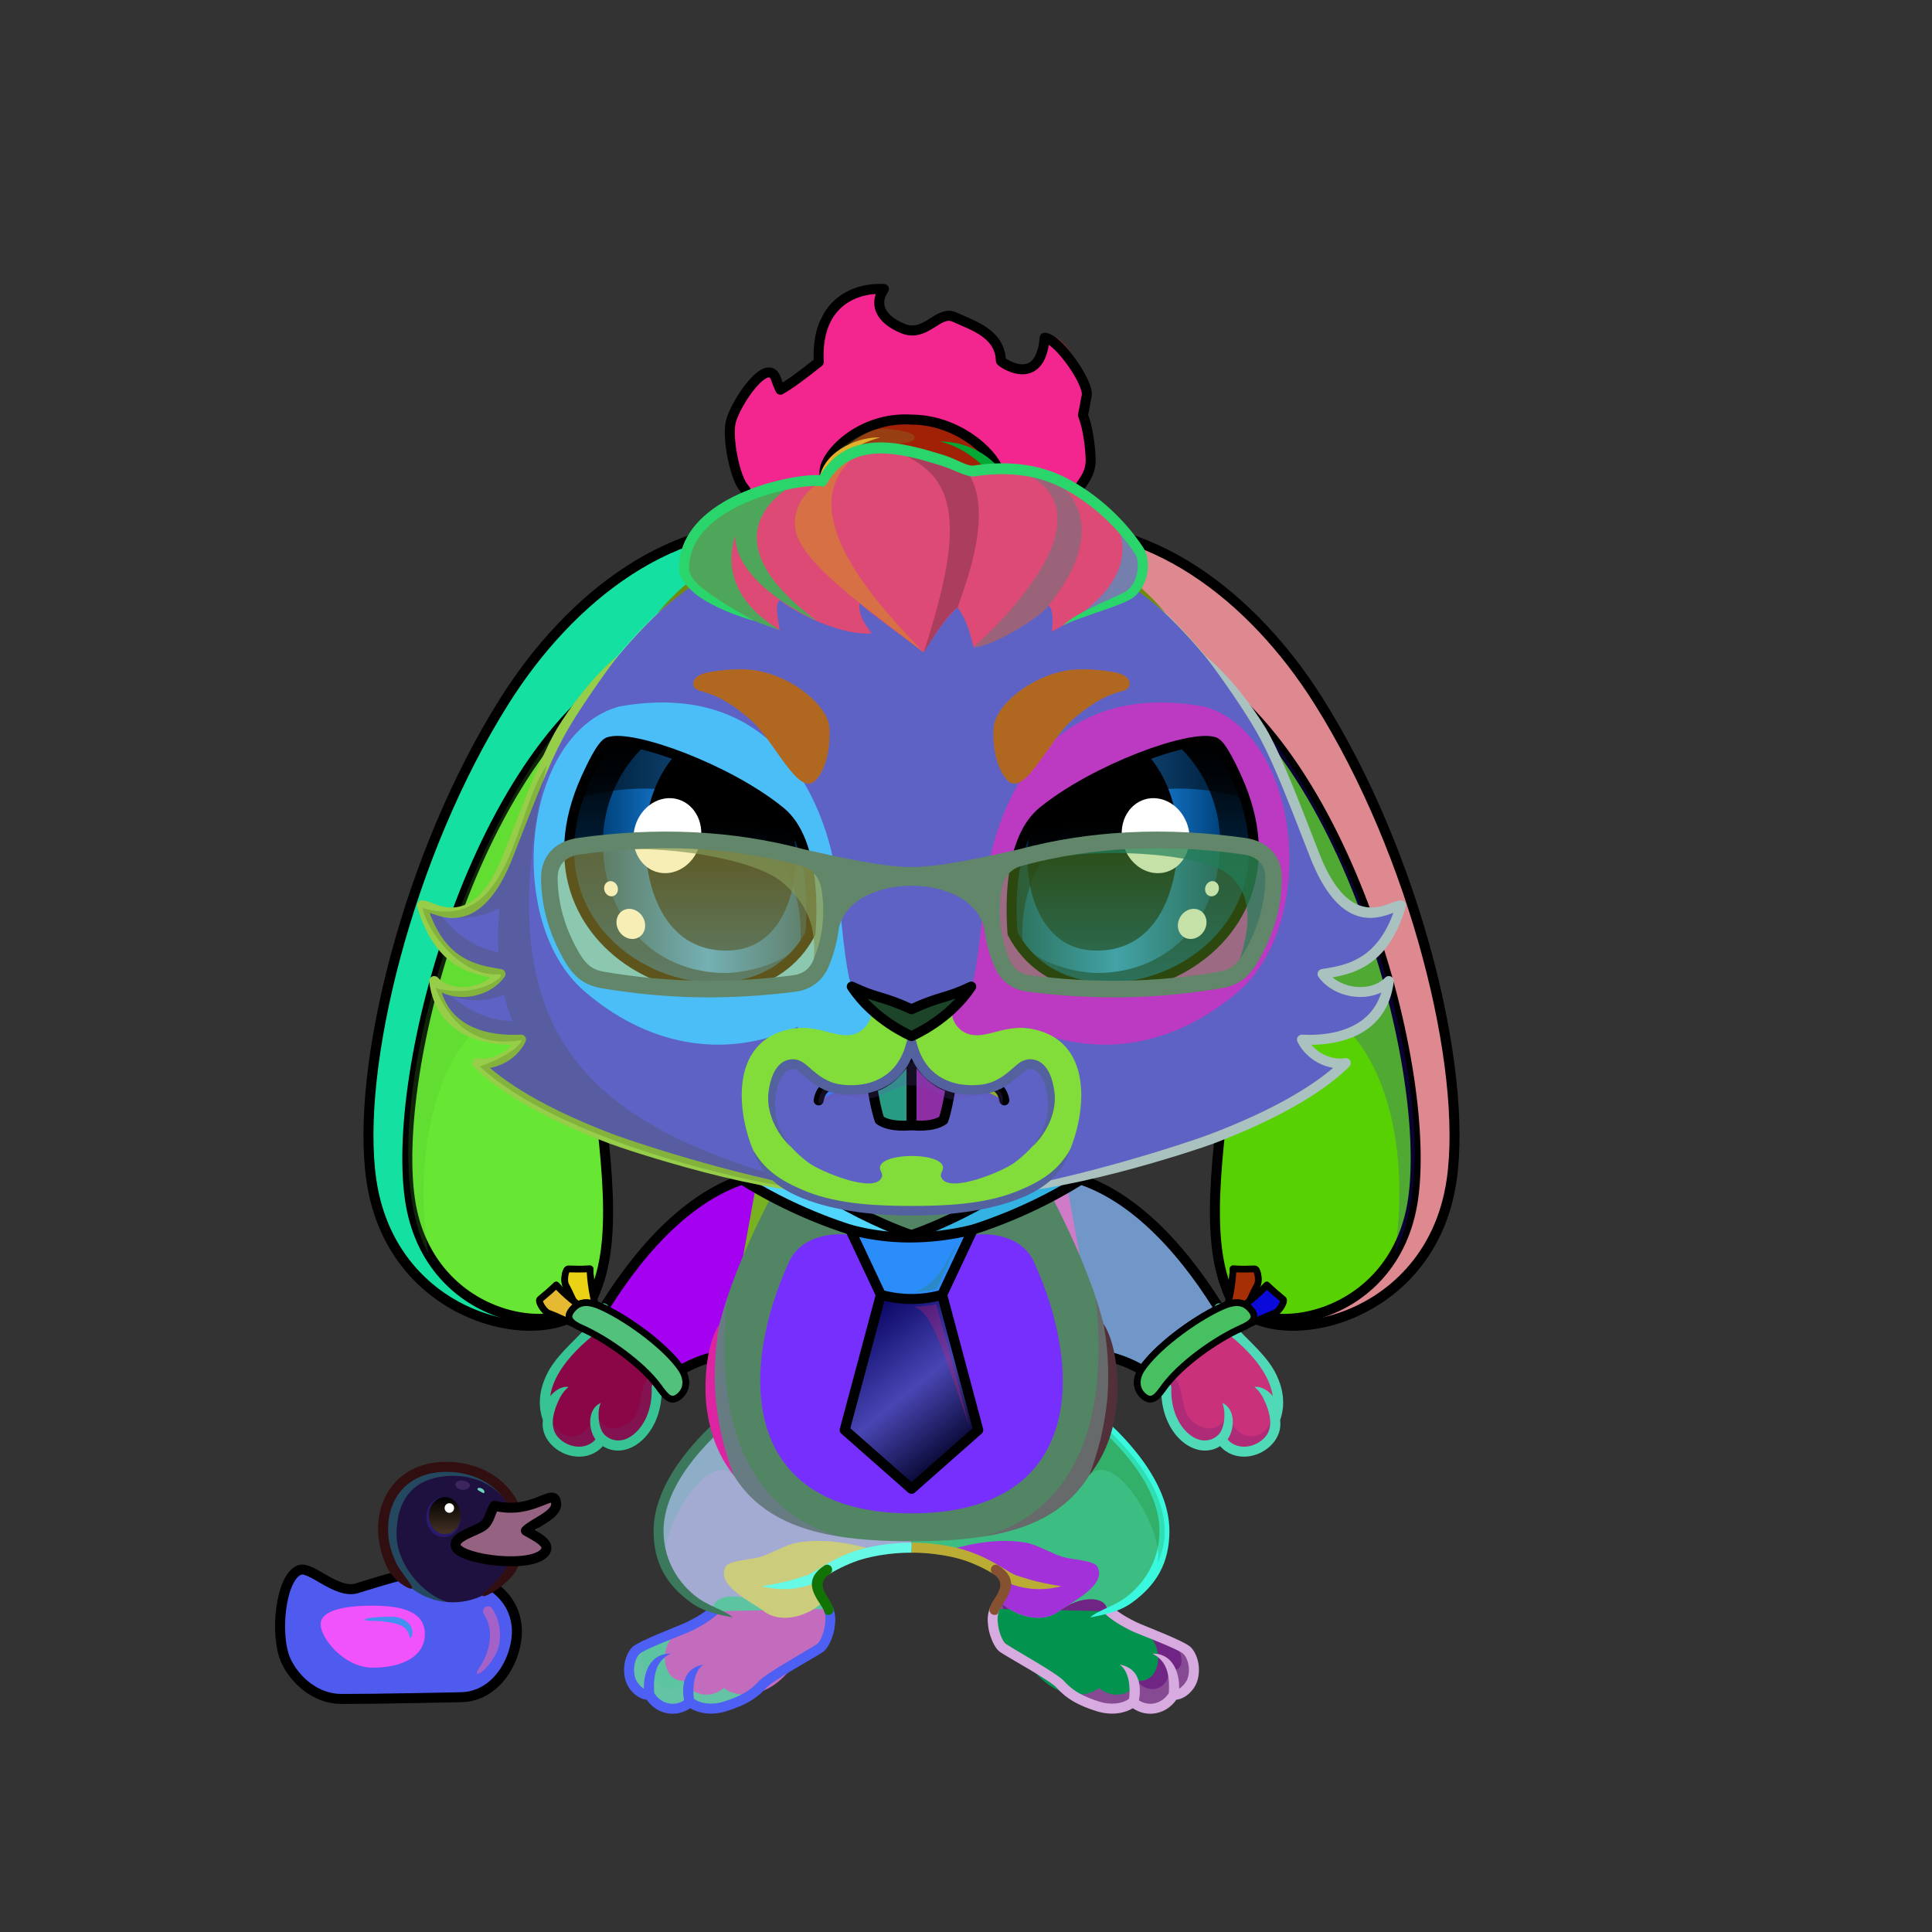 <svg xmlns="http://www.w3.org/2000/svg" xmlns:xlink="http://www.w3.org/1999/xlink" style="shape-rendering:geometricPrecision; text-rendering:geometricPrecision; image-rendering:optimizeQuality; fill-rule:evenodd; clip-rule:evenodd" version="1.1" viewBox="0 0 29000 29000" xml:space="preserve"><rect x="0" y="0" width="29000" height="29000" fill="#333333" stroke="none"/><defs><style type="text/css">.BraceletLeather-Mediumfil43new {fill:white;fill-opacity:0.2}
.BraceletLeather-Mediumfil46new {fill:white;fill-rule:nonzero;fill-opacity:0.2}
.BraceletLeather-Mediumfil42new {fill:url(#BraceletLeather-Mediumid14new)}
.BraceletLeather-Mediumstr3new {stroke:black;stroke-width:100;stroke-linecap:round;stroke-linejoin:round}
.BraceletLeather-Mediumfil33new {fill:none}
.BraceletLeather-Mediumfil44new {fill:url(#BraceletLeather-Mediumid88new)}
.BraceletLeather-Mediumfil45new {fill:url(#BraceletLeather-Mediumid672new);fill-rule:nonzero}
.BraceletLeather-Mediumstr4new {stroke:black;stroke-width:100}
.BraceletLeather-Mediumfil47new {fill:none;fill-rule:nonzero}
.BraceletLeather-Mediumfil48new {fill:url(#BraceletLeather-Mediumid15new)}
.BraceletLeather-Mediumfil49new {fill:url(#BraceletLeather-Mediumid207new)}
.BraceletLeather-Mediumfil50new {fill:url(#BraceletLeather-Mediumid690new);fill-rule:nonzero}
.NecklaceTiefil268new {fill:#CCCCFF;fill-opacity:0.302}
.NecklaceTiefil264new {fill:url(#NecklaceTieid58new)}
.NecklaceTiestr0new {stroke:black;stroke-width:150;stroke-linecap:round;stroke-linejoin:round}
.NecklaceTiefil265new {fill:url(#NecklaceTieid73new)}
.NecklaceTiefil266new {fill:url(#NecklaceTieid18new)}
.NecklaceTiefil267new {fill:url(#NecklaceTieid9new)}
.HatGlasses-Mediumfil571new {fill:white;fill-opacity:0.4}
.HatGlasses-Mediumfil572new {fill:white;fill-opacity:0.702}
.HatGlasses-Mediumfil707new {fill:url(#HatGlasses-Mediumid680new);fill-rule:nonzero}
.AccessoryDuckfil122 {fill:url(#AccessoryDuckid90)}
.AccessoryDuckfil48 {fill:white;fill-opacity:0.502}
.AccessoryDuckfil123 {fill:#CC1400;fill-opacity:0.302}
.AccessoryDuckfil124 {fill:url(#AccessoryDuckid94)}
.AccessoryDuckfil3 {fill:black;fill-rule:nonzero}
.AccessoryDuckfil125 {fill:url(#AccessoryDuckid39)}
.AccessoryDuckfil126 {fill:url(#AccessoryDuckid95)}
.AccessoryDuckfil127 {fill:url(#AccessoryDuckid92)}
.AccessoryDuckfil2 {fill:none}
.AccessoryDuckfil128 {fill:#912323;fill-opacity:0.502}
.AccessoryDuckfil14 {fill:white}
.AccessoryDuckfil129 {fill:white;fill-rule:nonzero;fill-opacity:0.502}
.AccessoryDuckfil130 {fill:white;fill-rule:nonzero}
.AccessoryDuckstr1 {stroke:black;stroke-width:150}
.AccessoryDuckstr18 {stroke:#99CC66;stroke-width:150;stroke-linecap:round;stroke-linejoin:round}
.AccessoryDuckstr0 {stroke:black;stroke-width:150;stroke-linecap:round;stroke-linejoin:round}
.HairBack-Rabbit0fil0 {fill:none}
    
.RightFoot-Rabbit0fil27 {fill:#fdfafa}
    
.RightFoot-Rabbit0fil10 {fill:black;fill-opacity:0.2}
    
.RightFoot-Rabbit0fil0 {fill:none}
    
.RightFoot-Rabbit0fil28 {fill:black;fill-rule:nonzero}
    
.RightLeg-Rabbit3fil35 {fill:url(#RightLeg-Rabbit3id10)}
    
.RightLeg-Rabbit3fil28 {fill:black;fill-rule:nonzero}
    
.RightLeg-Rabbit3fil10 {fill:black;fill-opacity:0.2}
    
.RightLeg-Rabbit3fil27 {fill:#fdfafa}
    
.LeftFoot-Rabbit0fil27 {fill:#fdfafa}
    
.LeftFoot-Rabbit0fil10 {fill:black;fill-opacity:0.2}
    
.LeftFoot-Rabbit0fil0 {fill:none}
    
.LeftFoot-Rabbit0fil28 {fill:black;fill-rule:nonzero}
    
.LeftLeg-Rabbit3fil43 {fill:url(#LeftLeg-Rabbit3id11)}
    
.LeftLeg-Rabbit3fil27 {fill:#fdfafa}
    
.LeftLeg-Rabbit3fil10 {fill:black;fill-opacity:0.2}
    
.LeftLeg-Rabbit3fil28 {fill:black;fill-rule:nonzero}
    
.RightHand-Rabbit0fil46 {fill:url(#RightHand-Rabbit0id27)}
    
.RightHand-Rabbit0fil10 {fill:black;fill-opacity:0.2}
    
.RightHand-Rabbit0fil0 {fill:none}
    
.RightHand-Rabbit0str0 {stroke:black;stroke-width:150;stroke-linecap:round;stroke-linejoin:round;stroke-miterlimit:22.926}
    
.RightPaw-Rabbit0fil27 {fill:#fdfafa}
    
.RightPaw-Rabbit0fil10 {fill:black;fill-opacity:0.2}
    
.RightPaw-Rabbit0fil28 {fill:black;fill-rule:nonzero}
    
.LeftHand-Rabbit0fil52 {fill:url(#LeftHand-Rabbit0id173)}
    
.LeftHand-Rabbit0fil10 {fill:black;fill-opacity:0.2}
    
.LeftHand-Rabbit0fil0 {fill:none}
    
.LeftHand-Rabbit0str0 {stroke:black;stroke-width:150;stroke-linecap:round;stroke-linejoin:round;stroke-miterlimit:22.926}
    
.Body-Rabbit1fil58 {fill:url(#Body-Rabbit1id42)}
    
.Body-Rabbit1fil10 {fill:black;fill-opacity:0.2}
    
.Body-Rabbit1fil28 {fill:black;fill-rule:nonzero}
    
.Body-Rabbit1fil60 {fill:url(#Body-Rabbit1id53)}
    
.LeftPaw-Rabbit0fil27 {fill:#fdfafa}
    
.LeftPaw-Rabbit0fil10 {fill:black;fill-opacity:0.2}
    
.LeftPaw-Rabbit0fil28 {fill:black;fill-rule:nonzero}
    
.Ears-Rabbit5fil98 {fill:url(#Ears-Rabbit5id250)}
    
.Ears-Rabbit5str0 {stroke:black;stroke-width:150;stroke-linecap:round;stroke-linejoin:round;stroke-miterlimit:22.926}
    
.Ears-Rabbit5fil99 {fill:url(#Ears-Rabbit5id154)}
    
.Ears-Rabbit5fil100 {fill:url(#Ears-Rabbit5id224)}
    
.Ears-Rabbit5fil0 {fill:none}
    
.Ears-Rabbit5fil10 {fill:black;fill-opacity:0.2}
    
.Ears-Rabbit5fil101 {fill:url(#Ears-Rabbit5id279)}
    
.Ears-Rabbit5fil102 {fill:url(#Ears-Rabbit5id155)}
    
.Ears-Rabbit5fil103 {fill:url(#Ears-Rabbit5id225)}
    
.Head-Rabbit5fil178 {fill:url(#Head-Rabbit5id272)}
    
.Head-Rabbit5fil179 {fill:url(#Head-Rabbit5id271)}
    
.Head-Rabbit5fil28 {fill:black;fill-rule:nonzero}
    
.Head-Rabbit5fil180 {fill:url(#Head-Rabbit5id192)}
    
.Head-Rabbit5fil181 {fill:url(#Head-Rabbit5id200)}
    
.Head-Rabbit5fil10 {fill:black;fill-opacity:0.2}
    
.Mouth-Rabbit5fil0 {fill:none}
    
.Mouth-Rabbit5str0 {stroke:black;stroke-width:150;stroke-linecap:round;stroke-linejoin:round;stroke-miterlimit:22.926}
    
.Mouth-Rabbit5fil197 {fill:url(#Mouth-Rabbit5id95)}
    
.Mouth-Rabbit5fil198 {fill:url(#Mouth-Rabbit5id128)}
    
.Mouth-Rabbit5fil10 {fill:black;fill-opacity:0.2}
    
.EyesClosed-Rabbit9fil207 {fill:#dc8128}
    
.EyesClosed-Rabbit9fil10 {fill:black;fill-opacity:0.2}
    
.EyesClosed-Rabbit9fil28 {fill:black;fill-rule:nonzero}
    
.Eyes-Rabbit9fil269 {fill:url(#Eyes-Rabbit9id151)}
    
.Eyes-Rabbit9fil270 {fill:url(#Eyes-Rabbit9id138)}
    
.Eyes-Rabbit9fil271 {fill:url(#Eyes-Rabbit9id209)}
    
.Eyes-Rabbit9fil0 {fill:none}
    
.Eyes-Rabbit9str0 {stroke:black;stroke-width:150;stroke-linecap:round;stroke-linejoin:round;stroke-miterlimit:22.926}
    
.Eyes-Rabbit9fil189 {fill:black;fill-opacity:0.502}
    
.Eyes-Rabbit9fil211 {fill:white}
    
.Eyes-Rabbit9fil272 {fill:url(#Eyes-Rabbit9id148)}
    
.Eyes-Rabbit9fil273 {fill:url(#Eyes-Rabbit9id137)}
    
.Eyes-Rabbit9fil274 {fill:url(#Eyes-Rabbit9id222)}
    
.Moustache-Rabbit6fil315 {fill:url(#Moustache-Rabbit6id287)}
    
.Moustache-Rabbit6fil316 {fill:black;fill-rule:nonzero}
    
.Nose-Rabbit0fil320 {fill:url(#Nose-Rabbit0id300)}
    
.Nose-Rabbit0str0 {stroke:black;stroke-width:150;stroke-linecap:round;stroke-linejoin:round;stroke-miterlimit:22.926}
    
.Hair-Rabbit4fil330 {fill:url(#Hair-Rabbit4id238)}
    
.Hair-Rabbit4fil331 {fill:url(#Hair-Rabbit4id323)}
    
.Hair-Rabbit4fil332 {fill:url(#Hair-Rabbit4id320)}
    
.Hair-Rabbit4fil333 {fill:#611610}
    
.Hair-Rabbit4fil334 {fill:url(#Hair-Rabbit4id324)}
   
 
.Hair-Rabbit4fil335 {fill:#611610;fill-opacity:0.349}
    
.Hair-Rabbit4fil10 {fill:black;fill-opacity:0.2}
    
.Hair-Rabbit4fil0 {fill:none}
    
.Hair-Rabbit4str0 {stroke:black;stroke-width:150;stroke-linecap:round;stroke-linejoin:round;stroke-miterlimit:22.926}
    
.Hair-Rabbit4fil336 {fill:url(#Hair-Rabbit4id215)}
    
.Hair-Rabbit4fil28 {fill:black;fill-rule:nonzero}
    
.Hair-Rabbit4fil337 {fill:url(#Hair-Rabbit4id190)}
    
.Hair-Rabbit4fil338 {fill:#611610;fill-opacity:0.239}
    
.Hair-Rabbit4fil339 {fill:#611610;fill-opacity:0.6}
    
.Hair-Rabbit4fil340 {fill:#611610;fill-opacity:0.902}
    
</style><linearGradient gradientUnits="userSpaceOnUse" id="BraceletLeather-Mediumid14new" x1="8682.96" x2="8745.92" y1="19682.8" y2="19053.1">
   <stop offset="0" style="stop-opacity:1; stop-color:#683501"/>
   <stop offset="1" style="stop-opacity:1; stop-color:#B08227"/>
  </linearGradient><linearGradient gradientUnits="userSpaceOnUse" id="BraceletLeather-Mediumid88new" x1="8626.8" x2="8294.02" xlink:href="#BraceletLeather-Mediumid14new" y1="19859" y2="19314.4">
  </linearGradient><linearGradient gradientUnits="userSpaceOnUse" id="BraceletLeather-Mediumid672new" x1="8784.44" x2="10049.5" y1="19759" y2="20796.3">
   <stop offset="0" style="stop-opacity:1; stop-color:#643300"/>
   <stop offset="0.322" style="stop-opacity:1; stop-color:#B5872A"/>
   <stop offset="1" style="stop-opacity:1; stop-color:#643300"/>
  </linearGradient><linearGradient gradientUnits="userSpaceOnUse" id="BraceletLeather-Mediumid15new" x1="18680.9" x2="18617.9" xlink:href="#BraceletLeather-Mediumid14new" y1="19682.8" y2="19053.1">
  </linearGradient><linearGradient gradientUnits="userSpaceOnUse" id="BraceletLeather-Mediumid207new" x1="18737" x2="19069.8" xlink:href="#BraceletLeather-Mediumid14new" y1="19859" y2="19314.4">
  </linearGradient><linearGradient gradientUnits="userSpaceOnUse" id="BraceletLeather-Mediumid690new" x1="18579.4" x2="17314.3" xlink:href="#BraceletLeather-Mediumid672new" y1="19759" y2="20796.3">
  </linearGradient><linearGradient gradientUnits="userSpaceOnUse" id="NecklaceTieid58new" x1="13176.9" x2="11132.5" y1="18651.8" y2="17257.3">
   <stop offset="0" style="stop-opacity:1; stop-color:#101044"/>
   <stop offset="1" style="stop-opacity:1; stop-color:#28258B"/>
  </linearGradient><linearGradient gradientUnits="userSpaceOnUse" id="NecklaceTieid73new" x1="14186.4" x2="16231.9" xlink:href="#NecklaceTieid58new" y1="18651.2" y2="17257.9">
  </linearGradient><linearGradient gradientUnits="userSpaceOnUse" id="NecklaceTieid18new" x1="14480.3" x2="12883.5" y1="21878.4" y2="19905.9">
   <stop offset="0" style="stop-opacity:1; stop-color:#000024"/>
   <stop offset="0.51" style="stop-opacity:1; stop-color:#4946B4"/>
   <stop offset="1" style="stop-opacity:1; stop-color:#0D0A69"/>
  </linearGradient><linearGradient gradientUnits="userSpaceOnUse" id="NecklaceTieid9new" x1="12762" x2="14601.8" y1="18978.2" y2="18978.2">
   <stop offset="0" style="stop-opacity:1; stop-color:#000024"/>
   <stop offset="0.631" style="stop-opacity:1; stop-color:#4946B4"/>
   <stop offset="1" style="stop-opacity:1; stop-color:#0D0A69"/>
  </linearGradient><linearGradient gradientUnits="userSpaceOnUse" id="HatGlasses-Mediumid680new" x1="11522.6" x2="15841.3" y1="16145.3" y2="11308.4">
   <stop offset="0" style="stop-opacity:1; stop-color:#01013B"/>
   <stop offset="1" style="stop-opacity:1; stop-color:#000094"/>
  </linearGradient><radialGradient cx="5981.45" cy="24530.5" fx="5981.45" fy="24530.5" gradientTransform="matrix(1.083 -0.053 0.097 0.592 -2877 10334)" gradientUnits="userSpaceOnUse" id="AccessoryDuckid90" r="1635.36">
   <stop offset="0" style="stop-opacity:1; stop-color:#FFF256"/>
   <stop offset="0.631" style="stop-opacity:1; stop-color:#FEE75C"/>
   <stop offset="1" style="stop-opacity:1; stop-color:#FFD83B"/>
  </radialGradient><radialGradient cx="6799.04" cy="23034.7" fx="6799.04" fy="23034.7" gradientTransform="matrix(1.083 -0.097 0.097 1.083 -2800 -1242)" gradientUnits="userSpaceOnUse" id="AccessoryDuckid94" r="935.18" xlink:href="#AccessoryDuckid90">
  </radialGradient><linearGradient gradientUnits="userSpaceOnUse" id="AccessoryDuckid39" x1="6677.2" x2="6677.2" y1="22471.8" y2="23026.9">
   <stop offset="0" style="stop-opacity:1; stop-color:black"/>
   <stop offset="1" style="stop-opacity:1; stop-color:#453223"/>
  </linearGradient><radialGradient cx="7621.66" cy="22955.4" fx="7621.66" fy="22955.4" gradientTransform="matrix(1 -0 -0 0.646 0 8130)" gradientUnits="userSpaceOnUse" id="AccessoryDuckid95" r="730.87">
   <stop offset="0" style="stop-opacity:1; stop-color:#FFB73B"/>
   <stop offset="1" style="stop-opacity:1; stop-color:#E05A00"/>
  </radialGradient><radialGradient cx="5594.96" cy="24567.2" fx="5594.96" fy="24567.2" gradientTransform="matrix(1.083 -0.058 0.097 0.644 -2849 9066)" gradientUnits="userSpaceOnUse" id="AccessoryDuckid92" r="719.36" xlink:href="#AccessoryDuckid90">
  </radialGradient><linearGradient gradientUnits="userSpaceOnUse" id="RightLeg-Rabbit3id10" x1="15134.35" x2="16031.86" xlink:href="#RightLeg-Rabbit3id8" y1="24250.44" y2="21221.87">
  </linearGradient><linearGradient gradientUnits="userSpaceOnUse" id="LeftLeg-Rabbit3id11" x1="11340.78" x2="12221" xlink:href="#LeftLeg-Rabbit3id8" y1="24220.68" y2="21218.98">
  </linearGradient><linearGradient gradientUnits="objectBoundingBox" id="RightHand-Rabbit0id27" x1="34.059%" x2="65.941%" xlink:href="#RightHand-Rabbit0id26" y1="2.366%" y2="97.634%">
  </linearGradient><linearGradient gradientUnits="objectBoundingBox" id="LeftHand-Rabbit0id173" x1="73.727%" x2="26.114%" xlink:href="#LeftHand-Rabbit0id26" y1="4.016%" y2="96.235%">
  </linearGradient><linearGradient gradientUnits="objectBoundingBox" id="Body-Rabbit1id42" x1="50%" x2="50%" y1="2.16557e-14%" y2="100%">
   <stop offset="0" style="stop-opacity:1; stop-color:#ccb8b8"/>
   <stop offset="0.031" style="stop-opacity:1; stop-color:#ccb8b8"/>
   <stop offset="0.529" style="stop-opacity:1; stop-color:#f3e7e7"/>
   <stop offset="1" style="stop-opacity:1; stop-color:#ffffff"/>
  </linearGradient><linearGradient gradientUnits="userSpaceOnUse" id="Body-Rabbit1id53" x1="13681.92" x2="13681.92" y1="22716.29" y2="18527.08">
   <stop offset="0" style="stop-opacity:1; stop-color:#fdfafa"/>
   <stop offset="0.651" style="stop-opacity:1; stop-color:#fdfafa"/>
   <stop offset="1" style="stop-opacity:1; stop-color:#f0e1e1"/>
  </linearGradient><linearGradient gradientUnits="userSpaceOnUse" id="Ears-Rabbit5id250" x1="18539.26" x2="18539.26" xlink:href="#Ears-Rabbit5id39" y1="19900.32" y2="7906.75">
  </linearGradient><linearGradient gradientUnits="userSpaceOnUse" id="Ears-Rabbit5id154" x1="21524.68" x2="16461.44" xlink:href="#Ears-Rabbit5id43" y1="17823.68" y2="11651.81">
  </linearGradient><linearGradient gradientUnits="userSpaceOnUse" id="Ears-Rabbit5id224" x1="17737.65" x2="20678.94" xlink:href="#Ears-Rabbit5id187" y1="14361.75" y2="12987.8">
  </linearGradient><linearGradient gradientUnits="userSpaceOnUse" id="Ears-Rabbit5id279" x1="8653.42" x2="8653.42" xlink:href="#Ears-Rabbit5id39" y1="19900.32" y2="7906.75">
  </linearGradient><linearGradient gradientUnits="userSpaceOnUse" id="Ears-Rabbit5id155" x1="10902.44" x2="5839.2" xlink:href="#Ears-Rabbit5id43" y1="17823.68" y2="11651.81">
  </linearGradient><linearGradient gradientUnits="userSpaceOnUse" id="Ears-Rabbit5id225" x1="9626.23" x2="6684.94" xlink:href="#Ears-Rabbit5id187" y1="14361.75" y2="12987.8">
  </linearGradient><linearGradient gradientUnits="userSpaceOnUse" id="Head-Rabbit5id272" x1="12770.77" x2="12770.76" xlink:href="#Head-Rabbit5id39" y1="17936.72" y2="7484.8">
  </linearGradient><linearGradient gradientUnits="userSpaceOnUse" id="Head-Rabbit5id271" x1="12770.77" x2="12770.76" xlink:href="#Head-Rabbit5id39" y1="17972.09" y2="7484.8">
  </linearGradient><linearGradient gradientUnits="userSpaceOnUse" id="Head-Rabbit5id192" x1="12602.62" x2="8010.14" xlink:href="#Head-Rabbit5id53" y1="13111.03" y2="13111.03">
  </linearGradient><linearGradient gradientUnits="userSpaceOnUse" id="Head-Rabbit5id200" x1="18274.48" x2="13682" xlink:href="#Head-Rabbit5id53" y1="13111.03" y2="13111.03">
  </linearGradient><linearGradient gradientUnits="userSpaceOnUse" id="Mouth-Rabbit5id95" x1="13386.99" x2="13386.99" xlink:href="#Mouth-Rabbit5id81" y1="15780.92" y2="16896.72">
  </linearGradient><linearGradient gradientUnits="userSpaceOnUse" id="Mouth-Rabbit5id128" x1="13976.89" x2="13976.89" xlink:href="#Mouth-Rabbit5id81" y1="15780.92" y2="16896.72">
  </linearGradient><linearGradient gradientUnits="userSpaceOnUse" id="Eyes-Rabbit9id151" x1="17002.94" x2="17002.94" xlink:href="#Eyes-Rabbit9id41" y1="14820.57" y2="11127.41">
  </linearGradient><linearGradient gradientUnits="userSpaceOnUse" id="Eyes-Rabbit9id138" x1="15183.56" x2="18313.99" xlink:href="#Eyes-Rabbit9id85" y1="12893.71" y2="12893.71">
  </linearGradient><linearGradient gradientUnits="userSpaceOnUse" id="Eyes-Rabbit9id209" x1="16354.73" x2="16354.73" xlink:href="#Eyes-Rabbit9id84" y1="11135.01" y2="14268.61">
  </linearGradient><linearGradient gradientUnits="userSpaceOnUse" id="Eyes-Rabbit9id148" x1="10360.94" x2="10360.94" xlink:href="#Eyes-Rabbit9id41" y1="14820.57" y2="11127.41">
  </linearGradient><linearGradient gradientUnits="userSpaceOnUse" id="Eyes-Rabbit9id137" x1="9049.89" x2="12180.32" xlink:href="#Eyes-Rabbit9id85" y1="12893.71" y2="12893.71">
  </linearGradient><linearGradient gradientUnits="userSpaceOnUse" id="Eyes-Rabbit9id222" x1="10618.61" x2="10618.61" xlink:href="#Eyes-Rabbit9id84" y1="11135.01" y2="14268.61">
  </linearGradient><linearGradient gradientUnits="userSpaceOnUse" id="Moustache-Rabbit6id287" x1="12623.46" x2="12202.65" xlink:href="#Moustache-Rabbit6id135" y1="15922.33" y2="17455.74">
  </linearGradient><linearGradient gradientUnits="userSpaceOnUse" id="Nose-Rabbit0id300" x1="12846.46" x2="12948.19" y1="14801.53" y2="15641.16">
   <stop offset="0" style="stop-opacity:1; stop-color:#FFCCCC"/>
   <stop offset="1" style="stop-opacity:1; stop-color:#DB9092"/>
  </linearGradient><linearGradient gradientUnits="userSpaceOnUse" id="Hair-Rabbit4id238" x1="12316.16" x2="12316.16" y1="8528.85" y2="4698.19">
   <stop offset="0" style="stop-opacity:1; stop-color:#611610"/>
   <stop offset="0.549" style="stop-opacity:1; stop-color:#7b2720"/>
   <stop offset="1" style="stop-opacity:1; stop-color:#7b2720"/>
  </linearGradient><linearGradient gradientUnits="userSpaceOnUse" id="Hair-Rabbit4id323" x1="12754.73" x2="12754.73" xlink:href="#Hair-Rabbit4id320" y1="6634.37" y2="4451.89">
  </linearGradient><linearGradient gradientUnits="userSpaceOnUse" id="Hair-Rabbit4id324" x1="12080.88" x2="10916.48" xlink:href="#Hair-Rabbit4id320" y1="7553.99" y2="6142.15">
  </linearGradient><linearGradient gradientUnits="userSpaceOnUse" id="Hair-Rabbit4id215" x1="15481.78" x2="12375.36" xlink:href="#Hair-Rabbit4id85" y1="6884.49" y2="6884.49">
  </linearGradient><linearGradient gradientUnits="userSpaceOnUse" id="Hair-Rabbit4id190" x1="11272.45" x2="12706.27" y1="9940.76" y2="6577.41">
   <stop offset="0" style="stop-opacity:1; stop-color:#611610"/>
   <stop offset="0.871" style="stop-opacity:1; stop-color:#7b2720"/>
   <stop offset="1" style="stop-opacity:1; stop-color:#7b2720"/>
  </linearGradient><linearGradient gradientUnits="userSpaceOnUse" id="RightLeg-Rabbit3id8" x1="11237.69" x2="12086.51" y1="24257.64" y2="21207.22">
   <stop offset="0" style="stop-opacity:1; stop-color:#f3e7e7"/>
   <stop offset="0.18" style="stop-opacity:1; stop-color:#f3e7e7"/>
   <stop offset="0.502" style="stop-opacity:1; stop-color:#ffffff"/>
   <stop offset="1" style="stop-opacity:1; stop-color:#ffffff"/>
  </linearGradient><linearGradient gradientUnits="userSpaceOnUse" id="LeftLeg-Rabbit3id8" x1="11237.69" x2="12086.51" y1="24257.64" y2="21207.22">
   <stop offset="0" style="stop-opacity:1; stop-color:#f3e7e7"/>
   <stop offset="0.18" style="stop-opacity:1; stop-color:#f3e7e7"/>
   <stop offset="0.502" style="stop-opacity:1; stop-color:#ffffff"/>
   <stop offset="1" style="stop-opacity:1; stop-color:#ffffff"/>
  </linearGradient><linearGradient gradientUnits="userSpaceOnUse" id="RightHand-Rabbit0id26" x1="16087.42" x2="17274.71" y1="17785.04" y2="20860.85">
   <stop offset="0" style="stop-opacity:1; stop-color:#ccb8b8"/>
   <stop offset="0.878" style="stop-opacity:1; stop-color:#f3e7e7"/>
   <stop offset="1" style="stop-opacity:1; stop-color:#f3e7e7"/>
  </linearGradient><linearGradient gradientUnits="userSpaceOnUse" id="LeftHand-Rabbit0id26" x1="16087.42" x2="17274.71" y1="17785.04" y2="20860.85">
   <stop offset="0" style="stop-opacity:1; stop-color:#ccb8b8"/>
   <stop offset="0.878" style="stop-opacity:1; stop-color:#f3e7e7"/>
   <stop offset="1" style="stop-opacity:1; stop-color:#f3e7e7"/>
  </linearGradient><linearGradient gradientUnits="userSpaceOnUse" id="Ears-Rabbit5id39" x1="13686.09" x2="13686.08" y1="17936.72" y2="7484.8">
   <stop offset="0" style="stop-opacity:1; stop-color:#ccb8b8"/>
   <stop offset="0.4" style="stop-opacity:1; stop-color:#f3e7e7"/>
   <stop offset="1" style="stop-opacity:1; stop-color:#ffffff"/>
  </linearGradient><linearGradient gradientUnits="userSpaceOnUse" id="Ears-Rabbit5id43" x1="20439.04" x2="17328.61" y1="5146.97" y2="5706.05">
   <stop offset="0" style="stop-opacity:1; stop-color:#F5E2E2"/>
   <stop offset="0.671" style="stop-opacity:1; stop-color:#DDC0C0"/>
   <stop offset="1" style="stop-opacity:1; stop-color:#C49D9D"/>
  </linearGradient><linearGradient gradientUnits="userSpaceOnUse" id="Ears-Rabbit5id187" x1="17920.43" x2="20496.16" y1="13694.32" y2="12594.69">
   <stop offset="0" style="stop-opacity:1; stop-color:#E4BBB9"/>
   <stop offset="0.651" style="stop-opacity:1; stop-color:#CE9F9E"/>
   <stop offset="1" style="stop-opacity:1; stop-color:#B88383"/>
  </linearGradient><linearGradient gradientUnits="userSpaceOnUse" id="Head-Rabbit5id39" x1="13686.09" x2="13686.08" y1="17936.72" y2="7484.8">
   <stop offset="0" style="stop-opacity:1; stop-color:#ccb8b8"/>
   <stop offset="0.4" style="stop-opacity:1; stop-color:#f3e7e7"/>
   <stop offset="1" style="stop-opacity:1; stop-color:#ffffff"/>
  </linearGradient><linearGradient gradientUnits="userSpaceOnUse" id="Head-Rabbit5id53" x1="13681.92" x2="13681.92" y1="22716.29" y2="18527.08">
   <stop offset="0" style="stop-opacity:1; stop-color:#fdfafa"/>
   <stop offset="0.651" style="stop-opacity:1; stop-color:#fdfafa"/>
   <stop offset="1" style="stop-opacity:1; stop-color:#f0e1e1"/>
  </linearGradient><linearGradient gradientUnits="userSpaceOnUse" id="Mouth-Rabbit5id81" x1="13402.39" x2="13402.39" y1="15588.37" y2="16582.43">
   <stop offset="0" style="stop-opacity:1; stop-color:#D6D6D6"/>
   <stop offset="0.6" style="stop-opacity:1; stop-color:white"/>
   <stop offset="1" style="stop-opacity:1; stop-color:#fdfafa"/>
  </linearGradient><linearGradient gradientUnits="userSpaceOnUse" id="Eyes-Rabbit9id41" x1="17102.45" x2="17102.45" y1="15038.45" y2="11047.09">
   <stop offset="0" style="stop-opacity:1; stop-color:#00437d"/>
   <stop offset="1" style="stop-opacity:1; stop-color:black"/>
  </linearGradient><linearGradient gradientUnits="userSpaceOnUse" id="Eyes-Rabbit9id85" x1="8896.68" x2="12138.14" y1="13030.37" y2="13030.37">
   <stop offset="0" style="stop-opacity:1; stop-color:#00437d"/>
   <stop offset="0.502" style="stop-opacity:1; stop-color:#2597fc"/>
   <stop offset="1" style="stop-opacity:1; stop-color:#00437d"/>
  </linearGradient><linearGradient gradientUnits="userSpaceOnUse" id="Eyes-Rabbit9id84" x1="16563.56" x2="16563.56" y1="11311.33" y2="14277.21">
   <stop offset="0" style="stop-opacity:1; stop-color:black"/>
   <stop offset="0.4" style="stop-opacity:1; stop-color:black"/>
   <stop offset="1" style="stop-opacity:1; stop-color:#003563"/>
  </linearGradient><linearGradient gradientUnits="userSpaceOnUse" id="Moustache-Rabbit6id135" x1="15916.59" x2="11341.67" y1="16667" y2="19359.82">
   <stop offset="0" style="stop-opacity:1; stop-color:#7b2720"/>
   <stop offset="1" style="stop-opacity:1; stop-color:#611610"/>
  </linearGradient><linearGradient gradientUnits="userSpaceOnUse" id="Hair-Rabbit4id320" x1="15036.72" x2="16430.92" y1="7324.38" y2="5633.9">
   <stop offset="0" style="stop-opacity:1; stop-color:#611610"/>
   <stop offset="0.729" style="stop-opacity:1; stop-color:#7b2720"/>
   <stop offset="1" style="stop-opacity:1; stop-color:#7b2720"/>
  </linearGradient><linearGradient gradientUnits="userSpaceOnUse" id="Hair-Rabbit4id85" x1="8896.68" x2="12138.14" y1="13030.37" y2="13030.37">
   <stop offset="0" style="stop-opacity:1; stop-color:#00437d"/>
   <stop offset="0.502" style="stop-opacity:1; stop-color:#2597fc"/>
   <stop offset="1" style="stop-opacity:1; stop-color:#00437d"/>
  </linearGradient></defs><g id="HairBack-Rabbit0">
  <animateTransform additive="sum" attributeName="transform" dur="10" repeatCount="indefinite" type="translate" values="0;0 200;0;0 200;0;0 200;0;0 200;0"/>
  <rect class="HairBack-Rabbit0fil0" height="889.5" width="889.5" x="13237.19" y="6589.66"/>
 </g><g id="RightFoot-Rabbit0">
  <path class="RightFoot-Rabbit0fil27" d="M17611.19 25439.21c-123.56,214.04 -403.48,285.33 -610.7,105.88 -70.65,70.23 -293.11,185.78 -526.32,65.76 -538.29,-277.03 -1055.04,-639.06 -1398.31,-887.33 -220.49,-159.46 -188.05,-525.91 -70.64,-700.58 363.68,340.29 782.66,-165.21 1075.55,-247.93 373.84,-101.68 736.94,157.82 534.63,412.54 198.78,95.76 1024.55,447.2 1177.27,620.9 168.78,191.95 120.75,630.76 -181.48,630.76z" style="fill:#702585"/>
  <path class="RightFoot-Rabbit0fil10" d="M17619.89 25467.81c-123.56,214.04 -392.89,285.33 -600.11,105.88 -263.27,261.71 -916.66,-12.43 -1207.68,-387.7 -314.79,-217.24 -676.79,-421.62 -795.64,-500.03 -156.12,-103 -53.19,-398.33 -20.96,-584.15 17.85,-13.98 36.32,-26.67 55.45,-37.83 -59.89,533.31 1968.85,1766.03 1957.44,1098.35 213.34,341.57 585.05,186.16 533.82,-150.27 126.71,133.91 271.29,-14.39 142.78,-274 182.48,62.12 215.54,288.03 209.67,440.56 -17.28,153.49 -106.7,289.19 -274.77,289.19z" style="fill:#dedeca"/>
  <path class="RightFoot-Rabbit0fil0" d="M16655.48 24185.7c277.12,231.33 479.91,239.56 632.6,413.23 168.75,191.92 120.75,630.76 -181.48,630.76 -123.56,214.04 -403.48,285.33 -610.7,105.88 -70.65,70.23 -276.53,145.76 -526.32,65.76 -409.3,-131.08 -519.97,-488.94 -871.1,-725.96 -156.04,-105.33 -138.82,-331.38 -109.24,-523.93" style="fill:#02944e"/>
  <path class="RightFoot-Rabbit0fil28" d="M16703.53 24128.28c-32.23,14.49 -151.74,68.29 -96.1,114.84 143.13,119.49 265.97,181.45 373.06,235.47 99.11,49.99 720.41,275.03 788.45,352.42 80.91,92.01 97.3,255.88 55.21,369.54 -18.07,48.79 -77.99,123.14 -125.37,147 7.55,-268.78 -114.77,-534.12 -402.24,-526.25 186.74,95.17 268.32,253.8 247.69,592.25 -49.04,79.15 -127.69,137.43 -219.87,155.2 -79.73,15.37 -160.2,-1.74 -228.24,-45.5 38.29,-218.05 10.29,-483.64 -289.14,-537.54 139.24,98.32 162.69,330.02 141.92,510.69 -31.45,29.61 -97.92,60.43 -188.69,71.77 -74.89,9.35 -163.69,4.41 -259.78,-26.36 -221.4,-70.9 -389.39,-150.77 -526.67,-306.64 -103.47,-117.46 -723.13,-457.1 -875.28,-559.8 -56.89,-38.4 -106.48,-200.43 -115.52,-274.13 -5.91,-48.16 -12.39,-90.93 -7.5,-133.2 3.75,-32.35 5.98,-48.97 23.54,-102.83 14.63,-97.52 -109.65,-115.23 -144.78,-21.39 -12.89,39.53 -20.74,74.23 -25.45,109.36 -7,52.14 -2.13,105.01 5.37,166.22 13.96,113.78 81.43,313.29 180.56,380.19 136.05,91.83 749.3,424.19 846.56,534.6 151.08,171.53 332.23,266.34 593.47,350 119.65,38.32 230.28,44.46 323.64,32.8 92.59,-11.56 170.46,-41.41 225.37,-75.73 103.09,69.99 225.69,98.3 348.74,74.57 124.29,-23.96 233.03,-98.13 304.52,-201.86 136.16,-15.63 261.32,-136.4 307.77,-261.86 61.19,-165.25 34.13,-386.54 -83.33,-520.12 -86.71,-98.62 -720.16,-329.8 -833.57,-387 -99.73,-50.31 -214.13,-108.01 -344.34,-216.71z" style="fill:#d8abe0"/>
 </g><g id="LeftFoot-Rabbit0">
  <path class="LeftFoot-Rabbit0fil27" d="M9752.69 25439.21c123.56,214.04 403.48,285.33 610.7,105.88 70.65,70.23 276.53,145.75 526.32,65.76 409.29,-131.08 1021.6,-618.6 1364.87,-866.87 220.49,-159.46 204.8,-507.21 104.08,-721.04 -363.68,340.29 -782.66,-165.21 -1075.55,-247.93 -373.84,-101.68 -736.94,157.82 -534.63,412.54 -198.78,95.76 -1024.55,447.2 -1177.27,620.9 -168.78,191.95 -120.75,630.76 181.48,630.76z" style="fill:#5cc4a0"/>
  <path class="LeftFoot-Rabbit0fil10" d="M9743.99 25467.81c123.56,214.04 392.89,285.33 600.11,105.88 263.27,261.71 916.66,-12.43 1207.68,-387.7 314.79,-217.24 676.79,-421.62 795.64,-500.03 156.12,-103 53.19,-398.33 20.96,-584.15 -17.85,-13.98 -36.32,-26.67 -55.45,-37.83 59.89,533.31 -1968.85,1766.03 -1957.44,1098.35 -213.34,341.57 -585.05,186.16 -533.82,-150.27 -126.71,133.91 -271.29,-14.39 -142.78,-274 -182.48,62.12 -215.54,288.03 -209.67,440.56 17.28,153.49 106.7,289.19 274.77,289.19z" style="fill:#8bbfb9"/>
  <path class="LeftFoot-Rabbit0fil0" d="M10708.4 24185.7c-277.12,231.33 -479.91,239.56 -632.6,413.23 -168.75,191.92 -120.75,630.76 181.48,630.76 123.56,214.04 403.48,285.33 610.7,105.88 70.65,70.23 276.53,145.76 526.32,65.76 409.3,-131.08 519.97,-488.94 871.1,-725.96 156.04,-105.33 138.82,-331.38 109.24,-523.93" style="fill:#c36cbd"/>
  <path class="LeftFoot-Rabbit0fil28" d="M10660.35 24128.28c32.23,14.49 151.74,68.29 96.1,114.84 -143.13,119.49 -265.97,181.45 -373.06,235.47 -99.11,49.99 -720.41,275.03 -788.45,352.42 -80.91,92.01 -97.3,255.88 -55.21,369.54 18.07,48.79 77.99,123.14 125.37,147 -7.55,-268.78 114.77,-534.12 402.24,-526.25 -186.74,95.17 -268.32,253.8 -247.69,592.25 49.04,79.15 127.69,137.43 219.87,155.2 79.73,15.37 160.2,-1.74 228.24,-45.5 -38.29,-218.05 -10.29,-483.64 289.14,-537.54 -139.24,98.32 -162.69,330.02 -141.92,510.69 31.45,29.61 97.92,60.43 188.69,71.77 74.89,9.35 163.69,4.41 259.78,-26.36 221.4,-70.9 389.39,-150.77 526.67,-306.64 103.47,-117.46 723.13,-457.1 875.28,-559.8 56.89,-38.4 106.48,-200.43 115.52,-274.13 5.91,-48.16 12.39,-90.93 7.5,-133.2 -3.75,-32.35 -5.98,-48.97 -23.54,-102.83 -14.63,-97.52 109.65,-115.23 144.78,-21.39 12.89,39.53 20.74,74.23 25.45,109.36 7,52.14 2.13,105.01 -5.37,166.22 -13.96,113.78 -81.43,313.29 -180.56,380.19 -136.05,91.83 -749.3,424.19 -846.56,534.6 -151.08,171.53 -332.23,266.34 -593.47,350 -119.65,38.32 -230.28,44.46 -323.64,32.8 -92.59,-11.56 -170.46,-41.41 -225.37,-75.73 -103.09,69.99 -225.69,98.3 -348.74,74.57 -124.29,-23.96 -233.03,-98.13 -304.52,-201.86 -136.16,-15.63 -261.32,-136.4 -307.77,-261.86 -61.19,-165.25 -34.13,-386.54 83.33,-520.12 86.71,-98.62 720.16,-329.8 833.57,-387 99.73,-50.31 214.13,-108.01 344.34,-216.71z" style="fill:#4d60f3"/>
 </g><g id="RightLeg-Rabbit3">
  <path class="RightLeg-Rabbit3fil35" d="M13681.96 23259.3c350.13,0 1142.52,33.19 1360.27,445.6 87.54,165.82 -106.53,238.23 -38.91,330.5 214.87,221.86 637.04,349.26 895.5,148.38 312.37,-242.78 712.13,-231.34 719.72,-12.18 391.8,-142.75 877.82,-571.2 865.47,-1092.28 -20.39,-860.43 -851.23,-1651.69 -1153.94,-1891.1 -621.48,859.57 -1470.39,1269.07 -2648.11,1328.08l0 743z" style="fill:#3cbe82"/>
  <path class="RightLeg-Rabbit3fil28" d="M16285.67 21248.32c474.85,376.94 1120.37,1042.59 1118.33,1735.75 -1.13,388.03 -178.15,727.78 -465.88,963.66 -200.45,164.33 -440.69,212.09 -574.07,330.27 171.14,-34.1 422.55,-72.82 630.16,-223.79 362.58,-263.67 557.8,-589.45 559.21,-1070.14 2.19,-736.68 -664.8,-1449.29 -1177.06,-1854.44l-46.29 58.59 -44.38 60.1 -0.02 0z" style="fill:#3af8dd"/>
  <path class="RightLeg-Rabbit3fil10" d="M17375.94 23464.04c67.26,-148.73 106.69,-305.87 107.15,-464.07 2.29,-775.51 -724.56,-1425.03 -1053.4,-1726.35l-157.05 727.06c26.43,47.89 52.85,95.78 79.28,143.67 387.48,-413.26 1131.08,852.41 1024.02,1319.69z" style="fill:#0d7906"/>
  <path class="RightLeg-Rabbit3fil27" d="M14291.28 23248.67c21.78,7.92 582.27,-191.7 1116.59,-90.71 169.29,31.93 362.43,156.87 551.63,213.78 131.27,39.48 457.88,48.18 511.03,142.58 159.11,282.69 -412.98,546.08 -571.71,669.46 -258.46,200.87 -680.63,73.48 -895.5,-148.38 -9.31,-12.7 -13.63,-25.02 -14.44,-37.26l0 -0.03c36.41,-85.22 104.54,-96 98.53,-271.54 -7.67,-223.89 -796.13,-477.9 -796.13,-477.9z" style="fill:#a231d9"/>
  <path class="RightLeg-Rabbit3fil28" d="M13681.96 23156.77c0,53.89 0,70.23 0,150.29 1.05,-0.09 369.66,-11.33 754.66,102.19 128.96,38.03 326.86,124.14 481.95,220.11 121.28,75.04 227.25,140.61 294.6,161.31 67.97,20.91 336.72,117.86 720.21,19.22 -408.62,-65.2 -515.39,-112.7 -675.71,-162 -47.86,-14.71 -146.31,-75.63 -259,-145.36 -162.97,-100.83 -370.1,-192.66 -519.34,-236.67 -413.86,-122.04 -796.24,-109.25 -797.37,-109.09z" style="fill:#bbad34"/>
  <path class="RightLeg-Rabbit3fil28" d="M14852.37 24149.58c-6.63,40.77 19.98,82.54 60.75,89.17 40.77,6.63 59.9,0.68 77.73,-47.56 3.27,-19.88 35.74,-71.71 63.2,-114.07 105.22,-162.3 243.27,-375.23 -65.46,-578.32 -34.46,-22.65 -80.77,-13.08 -103.42,21.38 -22.65,34.46 -13.08,80.77 21.38,103.42 184.59,121.43 92.39,263.67 22.1,372.08 -36.56,56.4 -63.62,104.09 -76.28,153.9z" style="fill:#865130"/>
 </g><g id="LeftLeg-Rabbit3">
  <path class="LeftLeg-Rabbit3fil43" d="M13681.92 23259.3c-350.13,0 -1187.72,54.86 -1405.45,467.27 -87.54,165.8 123.6,236.81 55.98,329.08 -214.87,221.86 -622.19,269.45 -880.62,68.6 -312.34,-242.75 -743.45,-195.49 -751.04,23.67 -453.63,-190.83 -819.62,-624.03 -820.92,-1068.6 -2.52,-860.66 851.23,-1651.69 1153.94,-1891.1 621.48,859.57 1470.39,1269.07 2648.11,1328.08l0 743z" style="fill:#a3abd3"/>
  <path class="LeftLeg-Rabbit3fil27" d="M13072.6 23248.67c-21.78,7.92 -582.27,-191.7 -1116.59,-90.71 -169.29,31.93 -362.43,156.87 -551.63,213.78 -131.27,39.48 -457.88,48.18 -511.03,142.58 -159.11,282.69 412.98,546.08 571.71,669.46 258.46,200.87 680.63,73.48 895.5,-148.38 9.31,-12.7 13.63,-25.02 14.44,-37.26l0 -0.03c-36.41,-85.22 -104.54,-96 -98.53,-271.54 7.67,-223.89 796.13,-477.9 796.13,-477.9z" style="fill:#cccc7d"/>
  <path class="LeftLeg-Rabbit3fil10" d="M9987.94 23464.04c-67.26,-148.73 -106.69,-305.87 -107.15,-464.07 -2.29,-775.51 724.56,-1425.03 1053.4,-1726.35l157.05 727.06c-26.43,47.89 -52.85,95.78 -79.28,143.67 -387.48,-413.26 -1131.08,852.41 -1024.02,1319.69z" style="fill:#3ebd98"/>
  <path class="LeftLeg-Rabbit3fil28" d="M13681.96 23156.77c0,53.89 0,70.23 0,150.29 -1.05,-0.09 -369.7,-11.33 -754.7,102.19 -128.96,38.03 -326.86,124.14 -481.95,220.11 -121.28,75.04 -227.25,140.61 -294.6,161.31 -67.97,20.91 -336.72,117.86 -720.21,19.22 408.62,-65.2 515.39,-112.7 675.71,-162 47.86,-14.71 146.31,-75.63 259,-145.36 162.97,-100.83 370.1,-192.66 519.34,-236.67 413.86,-122.04 796.28,-109.25 797.41,-109.09z" style="fill:#65f9e6"/>
  <path class="LeftLeg-Rabbit3fil28" d="M12511.51 24149.58c6.63,40.77 -19.98,82.54 -60.75,89.17 -40.77,6.63 -59.9,0.68 -77.73,-47.56 -3.27,-19.88 -35.74,-71.71 -63.2,-114.07 -105.22,-162.3 -243.27,-375.23 65.46,-578.32 34.46,-22.65 80.77,-13.08 103.42,21.38 22.65,34.46 13.08,80.77 -21.38,103.42 -184.59,121.43 -92.39,263.67 -22.1,372.08 36.56,56.4 63.62,104.09 76.28,153.9z" style="fill:#117303"/>
  <path class="LeftLeg-Rabbit3fil28" d="M11078.21 21248.32c-474.85,376.94 -1120.37,1042.59 -1118.33,1735.75 1.13,388.03 178.15,727.78 465.88,963.66 200.45,164.33 440.69,212.09 574.07,330.27 -171.14,-34.1 -422.55,-72.82 -630.16,-223.79 -362.58,-263.67 -557.8,-589.45 -559.21,-1070.14 -2.19,-736.68 664.8,-1449.29 1177.06,-1854.44l46.29 58.59 44.38 60.1 0.02 0z" style="fill:#3c785c"/>
 </g><g id="RightHand-Rabbit0">
  <animateTransform additive="sum" attributeName="transform" dur="10" repeatCount="indefinite" type="translate" values="0;0 200;0;0 200;0;0 200;0;0 200;0"/>
  <path class="RightHand-Rabbit0fil46" d="M16231.2 17708.66c1006.56,345.42 1818.61,1401.79 2256.58,2165.43 288.88,503.69 -636.05,1265.03 -911.19,1013.52 -627.05,-573.17 -1208.37,-619.78 -1688.45,-542.15 -741.88,119.97 -1352.69,-1920.87 -930.81,-2545.29 421.91,-21.63 933.51,-40.49 1273.87,-91.51z" style="fill:#d07bc8"/>
  <path class="RightHand-Rabbit0fil10" d="M17511.96 20830.3c-602.27,-518.8 -1160.28,-559.8 -1623.82,-484.84 -171.07,27.66 -335.13,-59.69 -481.2,-217.95 -325.13,-471.76 752.73,-1097.7 1038.62,-655.88 261.31,403.84 734.1,847.76 1111.39,1126.01 -1.79,93.3 16.27,193.39 -44.96,232.66l0 -0.01 -0.03 0.01z" style="fill:#96e937"/>
  <path class="RightHand-Rabbit0fil0 RightHand-Rabbit0str0" d="M16476.95 20332.96c340.18,46.54 711.15,199.54 1099.64,554.65 275.13,251.49 1152.89,-508.63 864.02,-1012.31 -437.96,-763.63 -1202.86,-1821.23 -2209.41,-2166.64 -90.05,-30.9 -171.83,-58.83 -246.03,-84.05" style="fill:#7197c9"/>
 </g><g id="LeftHand-Rabbit0">
   <animateTransform additive="sum" attributeName="transform" dur="10" repeatCount="indefinite" type="translate" values="0;0 200;0;0 200;0;0 200;0;0 200;0"/>
  <path class="LeftHand-Rabbit0fil52" d="M11132.64 17708.66c-1006.56,345.42 -1818.61,1401.79 -2256.58,2165.43 -288.88,503.69 636.05,1265.03 911.19,1013.52 627.05,-573.17 1208.37,-619.78 1688.45,-542.15 741.88,119.97 1352.69,-1920.87 930.81,-2545.29 -421.91,-21.63 -933.51,-40.49 -1273.87,-91.51z" style="fill:#79b221"/>
  <path class="LeftHand-Rabbit0fil10" d="M9851.88 20830.3c602.27,-518.8 1160.28,-559.8 1623.82,-484.84 171.07,27.66 335.13,-59.69 481.2,-217.95 325.13,-471.76 -752.73,-1097.7 -1038.62,-655.88 -261.31,403.84 -734.1,847.76 -1111.39,1126.01 1.79,93.3 -16.27,193.39 44.96,232.66l0 -0.01 0.03 0.01z" style="fill:#810746"/>
  <path class="LeftHand-Rabbit0fil0 LeftHand-Rabbit0str0" d="M10886.89 20332.96c-340.18,46.54 -711.15,199.54 -1099.64,554.65 -275.13,251.49 -1152.89,-508.63 -864.02,-1012.31 437.96,-763.63 1202.86,-1821.23 2209.41,-2166.64 90.05,-30.9 171.83,-58.83 246.03,-84.05" style="fill:#a401f1"/>
 </g><g id="Body-Rabbit1">
   <animateTransform additive="sum" attributeName="transform" dur="10" repeatCount="indefinite" type="translate" values="0;0 200;0;0 200;0;0 200;0;0 200;0"/>
  <path class="Body-Rabbit1fil58" d="M13681.92 23134.87c-1547.89,0 -2751.5,-290.59 -2992.7,-1955.85 -146.87,-1014.04 390.42,-2286.86 991,-3419.88 634.24,80.29 1288.94,123.26 2001.7,142.31 712.76,-19.05 1367.46,-62.02 2001.7,-142.31 600.58,1133.02 1137.87,2405.84 991,3419.88 -241.2,1665.26 -1444.81,1955.85 -2992.7,1955.85z" style="fill:#528564"/>
  <path class="Body-Rabbit1fil10" d="M12620.59 23066.83c-1015.93,-155.83 -1748.88,-628.88 -1931.29,-1888.27 -75.17,-519 28.96,-1105.79 228.98,-1706.93 -223.57,2000.42 401.77,3257.02 1702.31,3595.2z" style="fill:#b65efd"/>
  <path class="Body-Rabbit1fil28" d="M11011.96 22144.35c-249.8,-320.87 -347.52,-640.99 -396.86,-954.78 -59.27,-376.93 -23.8,-997.6 184.1,-1319.31 -78.5,420.39 -93.5,905.22 -35.86,1298.21 50,340.9 103.32,571.56 248.62,975.88z" style="fill:#dc24a2"/>
  <path class="Body-Rabbit1fil60" d="M13681.94 19179.51c-249.71,-718.48 -1531.05,-906.97 -1835.68,-243.25 -773.89,1686.11 -711.79,3780.03 1835.66,3780.03 2547.45,0 2609.55,-2093.92 1835.66,-3780.03 -304.63,-663.72 -1585.93,-475.23 -1835.64,243.25z" style="fill:#762ffd"/>
  <path class="Body-Rabbit1fil10" d="M14743.33 23067.29c1015.93,-155.83 1748.88,-628.88 1931.29,-1888.27 75.17,-519 -28.96,-1105.79 -228.98,-1706.93 223.57,2000.42 -401.77,3257.02 -1702.31,3595.2z" style="fill:#b9018a"/>
  <path class="Body-Rabbit1fil28" d="M16351.92 22144.35c249.8,-320.87 347.52,-640.99 396.86,-954.78 59.27,-376.93 23.8,-997.6 -184.1,-1319.31 78.5,420.39 93.5,905.22 35.86,1298.21 -50,340.9 -103.32,571.56 -248.62,975.88z" style="fill:#523039"/>
 </g><g id="RightPaw-Rabbit0">
  <animateTransform additive="sum" attributeName="transform" dur="10" repeatCount="indefinite" type="translate" values="0;0 200;0;0 200;0;0 200;0;0 200;0"/>
  <path class="RightPaw-Rabbit0fil27" d="M17500.83 20836.37c-31.01,671.59 506.32,1058.8 828,765.31 253.5,397.35 884.17,103.39 809.26,-292.5 203.13,-535.14 -266.24,-1035.76 -634.19,-1325.08 -198.11,-64.5 -364.18,-247.68 -461.85,44.06 -113.97,340.43 -156.85,278.81 -402.23,397.75 -163.53,79.26 -10.67,351.89 -138.99,410.46z" style="fill:#ca317b"/>
  <path class="RightPaw-Rabbit0fil10" d="M17500.83 20836.37c-31.01,671.59 506.32,1058.8 828,765.31 341.06,429.25 911,23.85 753.65,-292.7 -65.31,297.19 -520.59,407.83 -657.17,-118.23 -113.25,412.02 -522.03,237.66 -614.7,26.73 -95.14,-216.58 -44.81,-462.8 -253.66,-619.84 -1.8,93.31 16.28,193.4 -44.96,232.65l-0.16 0.1 -0.17 0.11c-1.48,0.93 -2.97,1.82 -4.53,2.69l-0.17 0.1 -0.18 0.09 -0.14 0.09 -0.03 0.01 -0.18 0.1 -0.17 0.09 -0.18 0.09c-1.69,0.92 -3.44,1.79 -5.25,2.61z" style="fill:#49146d"/>
  <path class="RightPaw-Rabbit0fil28" d="M17436.91 20673.48c-79.39,-58.19 -167.86,62.52 -88.48,120.7 28.24,20.69 56.25,42.36 83.3,64.61 -3.93,302.02 99.68,551.64 246.17,712.18 55.54,60.86 117.82,109.47 183.4,143.86 145.9,76.49 311.53,82.65 453.24,-7.98 209.57,238.5 583.03,191.12 784.7,-34.27 86.01,-96.11 134.73,-220.26 115.83,-356.13 82.54,-234.31 46.25,-463.42 -52.44,-673.52 -132.46,-282 -402.86,-497.73 -588.08,-703.58 -33.5,-37.22 -180.19,-286.69 -214.16,-345.48 -58.56,-79 -178.69,10.05 -120.12,89.06 35.43,47.77 75.16,120.11 111.48,186.29 6.41,11.67 81.45,153.11 123.81,187.52 201.58,163.8 430.96,392.41 551.71,649.47 38.04,80.97 65.19,164.94 76.97,250.68 -53.73,-69.19 -156.09,-151.42 -275.06,-139.39 80.64,67.61 125.53,143.46 171.18,252.76 65.8,157.59 113.11,362.41 -12.44,502.72 -141.93,158.63 -411.75,205.47 -562.48,33.5 115.64,-164.64 117.79,-464.48 -80.37,-548.33 54.53,102.27 47.95,374.07 -54.76,476.76 -86.33,86.32 -222.41,119.56 -359.87,47.5 -49.57,-25.99 -97.71,-63.9 -141.8,-112.22 -128.18,-140.48 -217.35,-364.86 -206.61,-639.48 1.55,-21.67 -6.3,-43.83 -23.35,-59.87 -36.49,-34.26 -81.32,-67.73 -121.77,-97.36z" style="fill:#4fd9b7"/>
 </g><g id="LeftPaw-Rabbit0">
   <animateTransform additive="sum" attributeName="transform" dur="10" repeatCount="indefinite" type="translate" values="0;0 200;0;0 200;0;0 200;0;0 200;0"/>
  <path class="LeftPaw-Rabbit0fil27" d="M9863.01 20836.37c31.01,671.59 -506.32,1058.8 -828,765.31 -253.5,397.35 -884.17,103.39 -809.26,-292.5 -203.13,-535.14 266.24,-1035.76 634.19,-1325.08 198.11,-64.5 364.18,-247.68 461.85,44.06 113.97,340.43 156.85,278.81 402.23,397.75 163.53,79.26 10.67,351.89 138.99,410.46z" style="fill:#8a0646"/>
  <path class="LeftPaw-Rabbit0fil10" d="M9863.01 20836.37c31.01,671.59 -506.32,1058.8 -828,765.31 -341.06,429.25 -911,23.85 -753.65,-292.7 65.31,297.19 520.59,407.83 657.17,-118.23 113.25,412.02 522.03,237.66 614.7,26.73 95.14,-216.58 44.81,-462.8 253.66,-619.84 1.8,93.31 -16.28,193.4 44.96,232.65l0.16 0.1 0.17 0.11c1.48,0.93 2.97,1.82 4.53,2.69l0.17 0.1 0.18 0.09 0.14 0.09 0.03 0.01 0.18 0.1 0.17 0.09 0.18 0.09c1.69,0.92 3.44,1.79 5.25,2.61z" style="fill:#66457b"/>
  <path class="LeftPaw-Rabbit0fil28" d="M9926.93 20673.48c79.39,-58.19 167.86,62.52 88.48,120.7 -28.24,20.69 -56.25,42.36 -83.3,64.61 3.93,302.02 -99.68,551.64 -246.17,712.18 -55.54,60.86 -117.82,109.47 -183.4,143.86 -145.9,76.49 -311.53,82.65 -453.24,-7.98 -209.57,238.5 -583.03,191.12 -784.7,-34.27 -86.01,-96.11 -134.73,-220.26 -115.83,-356.13 -82.54,-234.31 -46.25,-463.42 52.44,-673.52 132.46,-282 402.86,-497.73 588.08,-703.58 33.5,-37.22 180.19,-286.69 214.16,-345.48 58.56,-79 178.69,10.05 120.12,89.06 -35.43,47.77 -75.16,120.11 -111.48,186.29 -6.41,11.67 -81.45,153.11 -123.81,187.52 -201.58,163.8 -430.96,392.41 -551.71,649.47 -38.04,80.97 -65.19,164.94 -76.97,250.68 53.73,-69.19 156.09,-151.42 275.06,-139.39 -80.64,67.61 -125.53,143.46 -171.18,252.76 -65.8,157.59 -113.11,362.41 12.44,502.72 141.93,158.63 411.75,205.47 562.48,33.5 -115.64,-164.64 -117.79,-464.48 80.37,-548.33 -54.53,102.27 -47.95,374.07 54.76,476.76 86.33,86.32 222.41,119.56 359.87,47.5 49.57,-25.99 97.71,-63.9 141.8,-112.22 128.18,-140.48 217.35,-364.86 206.61,-639.48 -1.55,-21.67 6.3,-43.83 23.35,-59.87 36.49,-34.26 81.32,-67.73 121.77,-97.36z" style="fill:#38c395"/>
 </g><g id="NecklaceTie">
 <animateTransform additive="sum" attributeName="transform" dur="10" repeatCount="indefinite" type="translate" values="0;0 200;0;0 200;0;0 200;0;0 200;0"/>
  <path class="NecklaceTiefil264new NecklaceTiestr0new" d="M12762 18458c-745,-240 -1469,-603 -2135,-1103 292,-47 457,-123 615,-211 389,292 1374,1023 2440,1396 -183,283 -455,345 -920,-82z" style="fill:#4fd5fe"/>
  <path class="NecklaceTiefil265new NecklaceTiestr0new" d="M14602 18458c744,-240 1469,-603 2134,-1103 -291,-47 -456,-123 -614,-211 -389,292 -1374,1023 -2440,1396 183,283 455,345 920,-82z" style="fill:#32b3e4"/>
  <polygon class="NecklaceTiefil266new NecklaceTiestr0new" points="13682,19436 13222,19436 12679,21464 13682,22348 14684,21464 14142,19436 "/>
  <path class="NecklaceTiefil267new NecklaceTiestr0new" d="M12762 18458c153,326 307,652 460,978 307,83 613,83 920,0 153,-326 306,-652 460,-978 -658,160 -1269,153 -1840,0z" style="fill:#2b8df9"/>
  <path class="NecklaceTiefil268new" d="M13707 19619c301,17 543,972 848,1794 -161,-597 -335,-1237 -501,-1834 -71,14 -226,33 -347,40z" style="fill:#d11f6d"/>
  <path class="NecklaceTiefil268new" d="M13722 19392c364,-103 492,-503 671,-773 -111,243 -222,486 -333,729 -112,24 -225,39 -338,44z" style="fill:#2f8353"/>
 </g><g id="Ears-Rabbit5">
   <animateTransform additive="sum" attributeName="transform" dur="10" repeatCount="indefinite" type="translate" values="0;0 200;0;0 200;0;0 200;0;0 200;0"/>
  <g id="_2131552611504">
   <path class="Ears-Rabbit5fil98 Ears-Rabbit5str0" d="M15426.54 7932.36c1814.59,-223.18 3390.49,1045.06 4361.09,2583.72 1458.8,2312.49 2243.58,5521.34 2002.46,7195 -334.38,2320.91 -3049.73,2651.57 -3362.49,1668.97 -489.63,-1538.27 1277.12,-6309.78 -320.39,-8094.2 -498.75,-741.51 -1242.52,-1348.72 -1601.45,-1930.17 -224.61,-363.86 -1197.94,-763.06 -1079.22,-1423.32z" style="fill:#dd898f"/>
   <path class="Ears-Rabbit5fil99" d="M16738.07 9678.7c2942.51,258.69 4799.34,6053.93 4472.9,8319.83 -276.79,1921.17 -2451.49,2163.53 -2783.37,1381.52 -544.62,-1283.36 905.1,-6627.4 -484.68,-8099.63 -567.3,-737.1 -440.05,-703.71 -1204.85,-1601.72z" style="fill:#d2cdb7"/>
   <path class="Ears-Rabbit5fil100" d="M19490.53 11621.96c525.33,717.22 1352.4,2802.8 1486.67,3653.46 301.55,1910.41 -403.01,3405.24 -954.86,3519.05 -561.14,115.73 -370.12,-1353.86 -241,-2081.75 -155.35,469.31 -352.27,1380.99 -746.72,847.06 -264.37,-357.86 -268.36,-905.02 -170.65,-1570.12 104.74,-712.94 -240.72,-3207.83 -679.03,-4126.18 -648.94,-1212.67 -1296.56,-2006.59 -1426.08,-2255.72 97.6,-48.51 453.82,-19.82 1189.85,431.42 497.28,304.89 1128.68,1018.72 1541.82,1582.78z" style="fill:#30d81e"/>
   <path class="Ears-Rabbit5fil0 Ears-Rabbit5str0" d="M17614.1 9861.16c2489.43,1079.34 3892.87,6082.75 3596.87,8137.37 -276.79,1921.17 -2451.49,2163.53 -2783.37,1381.52 -767.04,-1807.49 1145.89,-5763.85 -709.31,-8379.3 -448.18,-631.78 -996.3,-1297.82 -946.94,-1404.12 26.34,-56.74 260.24,11.98 842.75,264.53z" style="fill:#58d103"/>
   <path class="Ears-Rabbit5fil10" d="M18877.49 10816.41c1712.2,2035.52 2955.23,6305.22 2059.15,7997.38 292.41,-1988.12 -393.41,-3393.76 -1138.36,-3625.92 -69.07,-21.51 -66.6,-31.67 -34.74,-134.63 124.74,-912.76 120.45,-1990.66 -201.63,-2744.04 -322.08,-753.38 -684.42,-1492.79 -684.42,-1492.79z" style="fill:#330ef2"/>
  </g>
  <g id="_2131552609520">
   <path class="Ears-Rabbit5fil101 Ears-Rabbit5str0" d="M11937.34 7932.36c-1814.59,-223.18 -3390.49,1045.06 -4361.09,2583.72 -1458.8,2312.49 -2243.58,5521.34 -2002.46,7195 334.38,2320.91 3049.73,2651.57 3362.49,1668.97 489.63,-1538.27 -1277.12,-6309.78 320.39,-8094.2 498.75,-741.51 1242.52,-1348.72 1601.45,-1930.17 224.61,-363.86 1197.94,-763.06 1079.22,-1423.32z" style="fill:#14e0a2"/>
   <path class="Ears-Rabbit5fil102" d="M10625.81 9678.7c-2942.51,258.69 -4799.34,6053.93 -4472.9,8319.83 276.79,1921.17 2451.49,2163.53 2783.37,1381.52 544.62,-1283.36 -905.1,-6627.4 484.68,-8099.63 567.3,-737.1 440.05,-703.71 1204.85,-1601.72z" style="fill:#ca5dba"/>
   <path class="Ears-Rabbit5fil103" d="M7873.35 11621.96c-525.33,717.22 -1352.4,2802.8 -1486.67,3653.46 -301.55,1910.41 403.01,3405.24 954.86,3519.05 561.14,115.73 370.12,-1353.86 241,-2081.75 155.35,469.31 352.27,1380.99 746.72,847.06 264.37,-357.86 268.36,-905.02 170.65,-1570.12 -104.74,-712.94 240.72,-3207.83 679.03,-4126.18 648.94,-1212.67 1296.56,-2006.59 1426.08,-2255.72 -97.6,-48.51 -453.82,-19.82 -1189.85,431.42 -497.28,304.89 -1128.68,1018.72 -1541.82,1582.78z" style="fill:#8fe006"/>
   <path class="Ears-Rabbit5fil0 Ears-Rabbit5str0" d="M9749.78 9861.16c-2489.43,1079.34 -3892.87,6082.75 -3596.87,8137.37 276.79,1921.17 2451.49,2163.53 2783.37,1381.52 767.04,-1807.49 -1145.89,-5763.85 709.31,-8379.3 448.18,-631.78 996.3,-1297.82 946.94,-1404.12 -26.34,-56.74 -260.24,11.98 -842.75,264.53z" style="fill:#67e633"/>
   <path class="Ears-Rabbit5fil10" d="M8486.39 10816.41c-1712.2,2035.52 -2955.23,6305.22 -2059.15,7997.38 -292.41,-1988.12 393.41,-3393.76 1138.36,-3625.92 69.07,-21.51 66.6,-31.67 34.74,-134.63 -124.74,-912.76 -120.45,-1990.66 201.63,-2744.04 322.08,-753.38 684.42,-1492.79 684.42,-1492.79z" style="fill:#53ba29"/>
  </g>
 </g><g id="BraceletLeather-Medium">
 <animateTransform additive="sum" attributeName="transform" dur="10" repeatCount="indefinite" type="translate" values="0;0 200;0;0 200;0;0 200;0;0 200;0"/>
  <path class="BraceletLeather-Mediumfil42new BraceletLeather-Mediumstr3new" d="M8689 19690c-86,-160 -115,-250 -201,-410 -29,-75 3,-239 44,-232 104,3 219,4 324,-2 3,181 43,415 96,612 -87,11 -175,21 -263,32z" style="fill:#80df34"/>
  <path class="BraceletLeather-Mediumfil43new" d="M8689 19690c-86,-160 -115,-250 -201,-410 -29,-75 3,-239 44,-232l8 0c53,219 164,421 282,626l-133 16z" style="fill:#e2a0cf"/>
  <path class="BraceletLeather-Mediumfil33new BraceletLeather-Mediumstr3new" d="M8689 19690c-86,-160 -115,-250 -201,-410 -29,-75 3,-239 44,-232 104,3 219,4 324,-2 3,181 43,415 96,612 -87,11 -175,21 -263,32z" style="fill:#ebd214"/>
  <path class="BraceletLeather-Mediumfil44new BraceletLeather-Mediumstr3new" d="M8645 19884c-170,-64 -251,-113 -421,-177 -71,-38 -153,-183 -118,-204 81,-66 168,-141 243,-214 121,135 304,285 474,399 -59,66 -118,131 -178,196z" style="fill:#2aab6c"/>
  <path class="BraceletLeather-Mediumfil43new" d="M8645 19884c-170,-64 -251,-113 -421,-177 -71,-38 -153,-183 -118,-204l6 -5c184,130 400,211 623,288l-90 98z" style="fill:#c0feda"/>
  <path class="BraceletLeather-Mediumfil33new BraceletLeather-Mediumstr3new" d="M8645 19884c-170,-64 -251,-113 -421,-177 -71,-38 -153,-183 -118,-204 81,-66 168,-141 243,-214 121,135 304,285 474,399 -59,66 -118,131 -178,196z" style="fill:#e5b931"/>
  <path class="BraceletLeather-Mediumfil45new BraceletLeather-Mediumstr4new" d="M8734 19936c-151,-67 -255,-143 -151,-272 117,-147 267,-135 481,-33 407,194 958,608 1165,923 91,139 91,306 -39,409 -129,103 -210,-20 -308,-153 -243,-331 -765,-704 -1148,-874z" style="fill:#f555d1"/>
  <path class="BraceletLeather-Mediumfil46new" d="M8734 19936c-79,-35 -145,-73 -176,-119 77,-41 167,-29 240,0 506,201 953,539 1254,974 48,70 58,140 38,210 -76,-6 -138,-95 -208,-191 -243,-331 -765,-704 -1148,-874z" style="fill:#cf221c"/>
  <path class="BraceletLeather-Mediumfil47new BraceletLeather-Mediumstr4new" d="M8734 19936c-151,-67 -255,-143 -151,-272 117,-147 267,-135 481,-33 407,194 958,608 1165,923 91,139 91,306 -39,409 -129,103 -210,-20 -308,-153 -243,-331 -765,-704 -1148,-874z" style="fill:#51c17c"/>
  <path class="BraceletLeather-Mediumfil48new BraceletLeather-Mediumstr3new" d="M18674 19690c87,-160 116,-250 202,-410 29,-75 -3,-239 -44,-232 -104,3 -219,4 -324,-2 -3,181 -43,415 -97,612 88,11 176,21 263,32z" style="fill:#4ce79e"/>
  <path class="BraceletLeather-Mediumfil43new" d="M18674 19690c87,-160 116,-250 202,-410 29,-75 -3,-239 -44,-232l-8 0c-53,219 -164,421 -282,626l132 16z" style="fill:#3ad533"/>
  <path class="BraceletLeather-Mediumfil33new BraceletLeather-Mediumstr3new" d="M18674 19690c87,-160 116,-250 202,-410 29,-75 -3,-239 -44,-232 -104,3 -219,4 -324,-2 -3,181 -43,415 -97,612 88,11 176,21 263,32z" style="fill:#a72f06"/>
  <path class="BraceletLeather-Mediumfil49new BraceletLeather-Mediumstr3new" d="M18718 19884c170,-64 252,-113 422,-177 71,-38 153,-183 118,-204 -81,-66 -168,-141 -243,-214 -121,135 -305,285 -475,399 60,66 119,131 178,196z" style="fill:#40305e"/>
  <path class="BraceletLeather-Mediumfil43new" d="M18718 19884c170,-64 252,-113 422,-177 71,-38 153,-183 118,-204l-6 -5c-184,130 -400,211 -623,288l89 98z" style="fill:#39ad13"/>
  <path class="BraceletLeather-Mediumfil33new BraceletLeather-Mediumstr3new" d="M18718 19884c170,-64 252,-113 422,-177 71,-38 153,-183 118,-204 -81,-66 -168,-141 -243,-214 -121,135 -305,285 -475,399 60,66 119,131 178,196z" style="fill:#0a0bda"/>
  <path class="BraceletLeather-Mediumfil50new BraceletLeather-Mediumstr4new" d="M18630 19936c151,-67 255,-143 151,-272 -117,-147 -267,-135 -481,-33 -407,194 -958,608 -1165,923 -91,139 -91,306 39,409 129,103 210,-20 307,-153 244,-331 766,-704 1149,-874z" style="fill:#ae8210"/>
  <path class="BraceletLeather-Mediumfil46new" d="M18630 19936c79,-35 145,-73 175,-119 -76,-41 -166,-29 -239,0 -507,201 -954,539 -1254,974 -48,70 -58,140 -38,210 76,-6 137,-95 207,-191 244,-331 766,-704 1149,-874z" style="fill:#b66a7c"/>
  <path class="BraceletLeather-Mediumfil47new BraceletLeather-Mediumstr4new" d="M18630 19936c151,-67 255,-143 151,-272 -117,-147 -267,-135 -481,-33 -407,194 -958,608 -1165,923 -91,139 -91,306 39,409 129,103 210,-20 307,-153 244,-331 766,-704 1149,-874z" style="fill:#46c060"/>
 </g><g id="Head-Rabbit5">
   <animateTransform additive="sum" attributeName="transform" dur="10" repeatCount="indefinite" type="translate" values="0;0 200;0;0 200;0;0 200;0;0 200;0"/>
  <path class="Head-Rabbit5fil178" d="M13681.94 7484.8c-445.34,3.91 -928,85.23 -1427.99,229.61 -1103.62,371.14 -2203.53,1165.08 -3042.09,2204.93 -1205.15,1494.44 -873.15,1203.93 -1580.65,2915.57 -539.03,1304.04 -1168.62,733.51 -1297.48,754.47 267.46,916.27 831.17,972.32 1178.54,1031.08 -221.07,307.54 -745.98,366.01 -995.04,105.15 118.19,944.25 1140.39,887.04 1303.34,879.04 -137.35,278.35 -452.51,391.43 -657.93,352.06 1066.97,1055.11 3854.35,1785.09 4967.72,1886.01 325.37,46.56 1551.56,58.73 1551.56,58.73l0.02 -7260.89 0.02 7260.89c0,0 1226.19,-12.17 1551.56,-58.73 1113.37,-100.92 3900.75,-830.9 4967.72,-1886.01 -205.42,39.37 -520.58,-73.71 -657.93,-352.06 162.95,8 1185.15,65.21 1303.34,-879.04 -249.06,260.86 -773.97,202.39 -995.04,-105.15 347.37,-58.76 911.08,-114.81 1178.54,-1031.08 -128.86,-20.96 -758.45,549.57 -1297.48,-754.47 -707.5,-1711.64 -375.5,-1421.13 -1580.65,-2915.57 -838.56,-1039.85 -1938.47,-1833.79 -3042.09,-2204.93 -499.99,-144.38 -982.65,-225.7 -1427.99,-229.61z" style="fill:#8fff9b"/>
  <path class="Head-Rabbit5fil179" d="M13681.94 7484.8c-445.34,3.92 -928,85.52 -1427.99,230.39 -1103.62,372.39 -2203.53,1169.02 -3042.09,2212.39 -1205.15,1499.5 -873.15,1208 -1580.65,2925.43 -539.03,1308.46 -1168.62,736 -1297.48,757.03 267.46,919.37 831.17,975.61 1178.54,1034.57 -221.07,308.58 -745.98,367.25 -995.04,105.5 118.19,947.45 1140.39,890.04 1303.34,882.02 -137.35,279.29 -452.51,392.75 -657.93,353.25 1066.97,1058.68 3854.35,1791.13 4967.72,1892.39 325.37,46.72 1551.56,58.93 1551.56,58.93l0.02 -7285.46 0.02 7285.46c0,0 1226.19,-12.21 1551.56,-58.93 1113.37,-101.26 3900.75,-833.71 4967.72,-1892.39 -205.42,39.5 -520.58,-73.96 -657.93,-353.25 162.95,8.02 1185.15,65.43 1303.34,-882.02 -249.06,261.75 -773.97,203.08 -995.04,-105.5 347.37,-58.96 911.08,-115.2 1178.54,-1034.57 -128.86,-21.03 -758.45,551.43 -1297.48,-757.03 -707.5,-1717.43 -375.5,-1425.93 -1580.65,-2925.43 -838.56,-1043.37 -1938.47,-1840 -3042.09,-2212.39 -499.99,-144.87 -982.65,-226.47 -1427.99,-230.39z" style="fill:#5e62c4"/>
  <path class="Head-Rabbit5fil28" d="M13681.94 7559.8c-408.05,0 -767.02,56.44 -1101.68,148.75 -949.75,261.97 -2036.74,899.1 -2715.65,1499.17 604.3,-730.18 1714.22,-1378.1 2675.81,-1643.31 347.84,-95.94 719.98,-154.61 1141.52,-154.61 421.54,0 793.68,58.67 1141.52,154.61 961.59,265.21 2071.51,913.13 2675.81,1643.31 -678.91,-600.07 -1765.9,-1237.2 -2715.65,-1499.17 -334.66,-92.31 -693.63,-148.75 -1101.68,-148.75z" style="fill:#6f8b0e"/>
  <path class="Head-Rabbit5fil180" d="M9291.86 10605.42c-1450.23,403.45 -1732.05,3221.38 -524.52,4269.17 911.6,791.01 2065.09,1058.89 3209.47,537.29 19.54,210.62 144.88,891.49 948.89,959.77 333.14,16.99 652.05,-110.72 756.3,-227.75 -0.01,-169.81 -0.09,-317.19 -0.06,-555.53 0,0 -799.05,-570.93 -896.71,-779.42 -97.66,-208.49 -188.25,-1322.69 -188.25,-1322.69l-0.35 -0.67c-133.69,-1493.09 -990.07,-3297.04 -3304.77,-2880.17z" style="fill:#4cbef7"/>
  <path class="Head-Rabbit5fil181" d="M18072.14 10605.42c1450.23,403.45 1732.05,3221.38 524.52,4269.17 -911.6,791.01 -2065.09,1058.89 -3209.47,537.29 -19.54,210.62 -144.88,891.49 -948.89,959.77 -333.14,16.99 -652.05,-110.72 -756.3,-227.75 0.01,-169.81 0.09,-317.19 0.06,-555.53 0,0 799.05,-570.93 896.71,-779.42 97.66,-208.49 188.25,-1322.69 188.25,-1322.69l0.35 -0.67c133.69,-1493.09 990.07,-3297.04 3304.77,-2880.17z" style="fill:#bb3ac1"/>
  <path class="Head-Rabbit5fil28" d="M12641.48 17908.84c-1104.4,67.06 -3251.79,-652.3 -3491.78,-743.41 -816.27,-309.89 -1581.75,-702.45 -2039.79,-1155.4 -29.44,-29.12 -29.71,-76.61 -0.59,-106.05 19.22,-19.43 46.45,-26.15 71.2,-20.1 94.6,16.95 216.85,-3.9 329.4,-64.12 62.48,-33.43 121.48,-79 170.54,-136.96 -348.68,-2.89 -1130.92,-95.53 -1237.64,-948.11 -5.01,-41.09 24.24,-78.48 65.33,-83.49 25.99,-3.17 50.49,7.38 66.27,25.95 16.55,16.96 34.36,32.22 53.17,45.73 104.34,75.01 244.42,103.4 383.98,89.55 127.95,-12.7 254.19,-60.92 351.31,-141.33 -363.23,-65.27 -853.22,-212.3 -1100.93,-1060.92 -11.48,-39.64 11.34,-81.1 50.98,-92.58 2.93,-0.85 5.86,-1.5 8.8,-1.98 42.88,-7.05 90.72,11.47 154.13,36 220.9,85.47 692.92,268.08 1085.62,-743.66 345.91,-891.2 541.8,-1393.48 753.06,-1790.4 85.38,-160.43 491.66,-797.05 961.07,-1176.2 -438.07,592.06 -694.8,993.93 -829.23,1246.52 -206.73,388.41 -401.47,887.78 -745.44,1773.98 -432.33,1113.85 -977.05,944.65 -1252.23,839.53 255.76,710.03 720.07,786.62 1032.37,838.06l43.49 7.18 -0.02 0.12c10.98,1.82 21.73,6.13 31.37,13.07 33.49,24.1 41.09,70.8 16.99,104.29 -23.55,32.76 -49.9,62.84 -78.48,90.12 -124.71,119.07 -295.7,189.89 -468.22,207.02 -137.59,13.66 -277.2,-6.83 -396.44,-64.15 208.9,681.08 1032.47,640.47 1183.72,633.02l1.38 -0.07c12.95,-1 26.32,1.35 38.81,7.51 37.05,18.28 52.26,63.15 33.98,100.2 -70.83,143.55 -183.81,247.7 -307.42,313.84 -73.69,39.43 -151.6,65.36 -226.98,78.12 450.31,384.47 1128.58,722.09 1849.18,995.67 334.11,126.85 2075.07,702.07 3439.04,883.45z" style="fill:#96cd49"/>
  <path class="Head-Rabbit5fil28" d="M14722.4 17908.84c1104.4,67.06 3251.79,-652.3 3491.78,-743.41 816.27,-309.89 1581.75,-702.45 2039.79,-1155.4 29.44,-29.12 29.71,-76.61 0.59,-106.05 -19.22,-19.43 -46.45,-26.15 -71.2,-20.1 -94.6,16.95 -216.85,-3.9 -329.4,-64.12 -62.48,-33.43 -121.48,-79 -170.54,-136.96 348.68,-2.89 1130.92,-95.53 1237.64,-948.11 5.01,-41.09 -24.24,-78.48 -65.33,-83.49 -25.99,-3.17 -50.49,7.38 -66.27,25.95 -16.55,16.96 -34.36,32.22 -53.17,45.73 -104.34,75.01 -244.42,103.4 -383.98,89.55 -127.95,-12.7 -254.19,-60.92 -351.31,-141.33 363.23,-65.27 853.22,-212.3 1100.93,-1060.92 11.48,-39.64 -11.34,-81.1 -50.98,-92.58 -2.93,-0.85 -5.86,-1.5 -8.8,-1.98 -42.88,-7.05 -90.72,11.47 -154.13,36 -220.9,85.47 -692.92,268.08 -1085.62,-743.66 -345.91,-891.2 -541.8,-1393.48 -753.06,-1790.4 -85.38,-160.43 -491.66,-797.05 -961.07,-1176.2 438.07,592.06 694.8,993.93 829.23,1246.52 206.73,388.41 401.47,887.78 745.44,1773.98 432.33,1113.85 977.05,944.65 1252.23,839.53 -255.76,710.03 -720.07,786.62 -1032.37,838.06l-43.49 7.18 0.02 0.12c-10.98,1.82 -21.73,6.13 -31.37,13.07 -33.49,24.1 -41.09,70.8 -16.99,104.29 23.55,32.76 49.9,62.84 78.48,90.12 124.71,119.07 295.7,189.89 468.22,207.02 137.59,13.66 277.2,-6.83 396.44,-64.15 -208.9,681.08 -1032.47,640.47 -1183.72,633.02l-1.38 -0.07c-12.95,-1 -26.32,1.35 -38.81,7.51 -37.05,18.28 -52.26,63.15 -33.98,100.2 70.83,143.55 183.81,247.7 307.42,313.84 73.69,39.43 151.6,65.36 226.98,78.12 -450.31,384.47 -1128.58,722.09 -1849.18,995.67 -334.11,126.85 -2075.07,702.07 -3439.04,883.45z" style="fill:#a9c1bf"/>
  <path class="Head-Rabbit5fil10" d="M8206.38 11490.52c-486.96,676.83 -523.66,2525.87 -1861.7,2139.95 47.01,311.74 562.17,1054.73 1168.27,993.38 0.66,0 4.3,29.17 4.7,31.93 -65.75,88.37 -429.15,319.32 -983.1,173.31 457.83,1113.85 1332.23,718.49 1296.15,800.71 -114.23,164.65 -385.28,287.28 -627.06,377.75 687.43,650.08 2139.91,1241.68 3593.65,1593.14 582.7,155.32 1207.53,256.32 1844.19,308.15 -3878.4,-920.42 -5358.32,-2312.3 -4435.1,-6418.32zm-515.39 3837.87c-266.72,-10.79 -590.85,-92.22 -912.48,-375.9 321.06,100.48 584.76,66.97 789.88,-23.57 31.27,138.46 72.42,271.54 122.6,399.47zm-209.66 -1035.91c-262.22,-48.98 -568.58,-182.36 -843.4,-536.33 368.04,55.41 651.14,-6.68 859.15,-131.55 -21.94,224.93 -27.6,448.1 -15.75,667.88z" style="fill:#3f4b13"/>
 </g><g id="Mouth-Rabbit5">
   <animateTransform additive="sum" attributeName="transform" dur="10" repeatCount="indefinite" type="translate" values="0;0 200;0;0 200;0;0 200;0;0 200;0"/>
  <path class="Mouth-Rabbit5fil0 Mouth-Rabbit5str0" d="M12288.01 16516.8c44.49,-265.11 280.08,-290.58 559.27,-221.6 311.32,76.92 719.18,-81.6 834.66,-470.07" style="fill:#2e86ff"/>
  <path class="Mouth-Rabbit5fil0 Mouth-Rabbit5str0" d="M15075.87 16516.8c-44.49,-265.11 -280.08,-290.58 -559.27,-221.6 -311.32,76.92 -719.18,-81.6 -834.66,-470.07" style="fill:#98c609"/>
  <line class="Mouth-Rabbit5fil0 Mouth-Rabbit5str0" x1="13681.94" x2="13681.94" y1="15940.32" y2="15546.5"/>
  <path class="Mouth-Rabbit5fil197 Mouth-Rabbit5str0" d="M13681.94 15780.92l0 1108.44c0,0 -309.2,42.62 -479.05,-77.35 -54.42,-148.13 -110.85,-493.49 -110.85,-493.49 0,0 315.19,-35.6 589.9,-537.6z" style="fill:#289b84"/>
  <path class="Mouth-Rabbit5fil198 Mouth-Rabbit5str0" d="M13681.94 15780.92l0 1108.44c0,0 309.2,42.62 479.05,-77.35 54.42,-148.13 110.85,-493.49 110.85,-493.49 0,0 -315.19,-35.6 -589.9,-537.6z" style="fill:#8d2ea4"/>
  <path class="Mouth-Rabbit5fil10" d="M12288.01 16516.8c-23.47,167.14 253.09,-120.79 431.59,-67.96 131.83,39.02 252.4,50.61 388.61,27.01 121.74,-21.09 376.12,-197.66 573.73,-182.36 227.46,-17.61 491,189.22 566.36,202.54 140.47,24.83 266.86,-7.42 401.28,-47.19 178.49,-52.83 421.73,251.39 398.27,84.25 45.82,-167.85 -173.28,-259.62 -398.45,-261.49 -225.17,-1.87 -352.65,49.39 -488.72,37.23 -292.7,-26.17 -478.74,-502.6 -478.74,-337.16 0,-165.44 -186.04,310.99 -478.74,337.16 -296.18,26.47 -851.51,-209.14 -915.19,207.97z" style="fill:#6e4cb4"/>
 </g><g id="EyesClosed-Rabbit9">
   <animateTransform additive="sum" attributeName="transform" dur="10" repeatCount="indefinite" type="translate" values="0;0 200;0;0 200;0;0 200;0;0 200;0"/>
  <g id="_2131599724336">
   <path class="EyesClosed-Rabbit9fil207" d="M16103.38 10798.46c235.26,-200.25 451.13,-353.3 754.07,-429.4 150.16,-37.73 145.36,-219.92 -103.37,-272.25 -147.87,-31.13 -476.96,-75.26 -736.38,-32.5 -570.39,94.02 -1088.2,540.58 -1104,865.52 -14.91,306.62 48.99,594.52 193.51,767.31 261.67,312.88 623.67,-581.61 996.17,-898.68z"/>
   <path class="EyesClosed-Rabbit9fil10" d="M16103.38 10798.46c235.26,-200.25 451.13,-353.3 754.07,-429.4 150.16,-37.73 145.36,-219.92 -103.37,-272.25 -147.87,-31.13 -476.96,-75.26 -736.38,-32.5 -570.39,94.02 -1088.2,540.58 -1104,865.52 -14.91,306.62 48.99,594.52 193.51,767.31 261.67,312.88 623.67,-581.61 996.17,-898.68z"/>
  </g>
  <g id="_2131599723792">
   <path class="EyesClosed-Rabbit9fil207" d="M11260.5 10798.46c-235.26,-200.25 -451.13,-353.3 -754.07,-429.4 -150.16,-37.73 -145.36,-219.92 103.37,-272.25 147.87,-31.13 476.96,-75.26 736.38,-32.5 570.39,94.02 1088.2,540.58 1104,865.52 14.91,306.62 -48.99,594.52 -193.51,767.31 -261.67,312.88 -623.67,-581.61 -996.17,-898.68z"/>
   <path class="EyesClosed-Rabbit9fil10" d="M11260.5 10798.46c-235.26,-200.25 -451.13,-353.3 -754.07,-429.4 -150.16,-37.73 -145.36,-219.92 103.37,-272.25 147.87,-31.13 476.96,-75.26 736.38,-32.5 570.39,94.02 1088.2,540.58 1104,865.52 14.91,306.62 -48.99,594.52 -193.51,767.31 -261.67,312.88 -623.67,-581.61 -996.17,-898.68z"/>
  </g>
  <path class="EyesClosed-Rabbit9fil28" d="M15219.85 14073.04c-89.13,-5.32 -100.13,-88.81 -22.14,-106.82 569.93,-131.69 1223.44,-228.38 1921.48,-541.39 591.12,-265.06 1253.15,-725.71 1520,-1075.28 45.26,-59.28 75.19,-109.44 116.84,-105.59 129.45,11.93 58.17,203.69 40.23,267.69 -145.54,519.27 -804.89,1032.18 -1548.09,1288.03 -603.53,207.76 -1215.55,197.39 -2028.32,273.36z"/>
  <path class="EyesClosed-Rabbit9fil28" d="M12144.03 14073.04c89.13,-5.32 100.13,-88.81 22.14,-106.82 -569.93,-131.69 -1223.44,-228.38 -1921.48,-541.39 -591.12,-265.06 -1253.15,-725.71 -1520,-1075.28 -45.26,-59.28 -75.19,-109.44 -116.84,-105.59 -129.45,11.93 -58.17,203.69 -40.23,267.69 145.54,519.27 804.89,1032.18 1548.09,1288.03 603.53,207.76 1215.55,197.39 2028.32,273.36z"/>
 </g><g id="Eyes-Rabbit9">
   <animate attributeName="opacity" dur="10" repeatCount="indefinite" values="0;1;1;1;1;1;1;1;1;1;1;1;1;1;1;1;1;1;1;1;1;1;1;1;1;1;1;1;1;1;1;1;1;1;1;1;1;1;1;1;1;1;1;1;1;1;1;1;1;1;1;1;1;1;1;1;1;1;1;1;1;1;1;1;1;1;1;1;1;1;1;1;1;1;1;1;1;1;1;1;1;1;1;1;0;0"/>
   <animateTransform additive="sum" attributeName="transform" dur="10" repeatCount="indefinite" type="translate" values="0;0 200;0;0 200;0;0 200;0;0 200;0"/>
  <g id="_2131599789968">
   <g>
    <path class="Eyes-Rabbit9fil269" d="M18263.6 11154.4c-329.28,-156.96 -2060.39,375.3 -2932.2,1473.62 -62.73,391.81 -174.6,813.62 -133.83,1380.29 389.61,679.03 1322.03,1136.18 2515.18,527.63 945.55,-482.25 1637.97,-1864.96 550.85,-3381.54z"/>
    <path class="Eyes-Rabbit9fil270" d="M16465.58 14605.32c-271.49,0 -1190.31,-149.54 -1278.36,-789.58 -18.04,-620.32 29.62,-797.16 167.87,-1253.73 567.87,-771.4 1428.95,-1050.07 2319.36,-1379.92 393.4,366.15 639.54,888.45 639.54,1468.28 0,1107.69 -740.73,1954.95 -1848.41,1954.95z"/>
    <path class="Eyes-Rabbit9fil271" d="M15484.62 12363.45c337.62,-437.32 761.92,-687.37 1741.51,-1036.18 277.88,314.07 452.55,768.68 452.55,1274.39 0,807.19 -339.86,1722.18 -1295.32,1664.32 -848.9,-51.49 -1094.12,-1138.74 -898.74,-1902.53z"/>
    <path class="Eyes-Rabbit9fil0 Eyes-Rabbit9str0" d="M18230.61 11139.05c-350.11,-121.67 -1788.82,400.23 -2575.82,1040.19 -400.92,322.97 -512.8,1056.48 -457.21,1829.07 944.09,1812.26 4621.44,414.01 3364.31,-2337.24 -50.24,-109.95 -224.94,-495.07 -331.28,-532.02z"/>
    <path class="Eyes-Rabbit9fil189" d="M18244.87 11119.01c-292.78,-195.21 -2263.22,452.68 -2871.9,1396.64 -128.95,407.14 -223.12,1089.77 -147.92,1555.28 21.37,35.99 102.11,216.64 129.44,163.24 -147.35,-1655.55 1382.27,-2820.83 3331.4,-2250.53 -56.8,-141.02 -362.58,-716.29 -441.02,-864.63z"/>
   </g>
   <g>
    <circle class="Eyes-Rabbit9fil211" r="234.72" transform="matrix(-0.139 2.379 2.166 0.31 17346.5 12543.6)"/>
    <circle class="Eyes-Rabbit9fil211" r="234.72" transform="matrix(-0.779 0.594 0.483 0.758 17894.9 13868.2)"/>
    <circle class="Eyes-Rabbit9fil211" r="234.72" transform="matrix(-0.298 0.382 0.327 0.302 18192.2 13340.1)"/>
   </g>
  </g>
  <g id="_2131599785360">
   <g>
    <path class="Eyes-Rabbit9fil272" d="M9100.28 11154.4c329.28,-156.96 2060.39,375.3 2932.2,1473.62 62.73,391.81 174.6,813.62 133.83,1380.29 -389.61,679.03 -1322.03,1136.18 -2515.18,527.63 -945.55,-482.25 -1637.97,-1864.96 -550.85,-3381.54z"/>
    <path class="Eyes-Rabbit9fil273" d="M10898.3 14605.32c271.49,0 1190.31,-149.54 1278.36,-789.58 18.04,-620.32 -29.62,-797.16 -167.87,-1253.73 -567.87,-771.4 -1428.95,-1050.07 -2319.36,-1379.92 -393.4,366.15 -639.54,888.45 -639.54,1468.28 0,1107.69 740.73,1954.95 1848.41,1954.95z"/>
    <path class="Eyes-Rabbit9fil274" d="M11879.26 12363.45c-337.62,-437.32 -761.92,-687.37 -1741.51,-1036.18 -277.88,314.07 -452.55,768.68 -452.55,1274.39 0,807.19 339.86,1722.18 1295.32,1664.32 848.9,-51.49 1094.12,-1138.74 898.74,-1902.53z"/>
    <path class="Eyes-Rabbit9fil0 Eyes-Rabbit9str0" d="M9133.27 11139.05c350.11,-121.67 1788.82,400.23 2575.82,1040.19 400.92,322.97 512.8,1056.48 457.21,1829.07 -944.09,1812.26 -4621.44,414.01 -3364.31,-2337.24 50.24,-109.95 224.94,-495.07 331.28,-532.02z"/>
    <path class="Eyes-Rabbit9fil189" d="M9119.01 11119.01c292.78,-195.21 2263.22,452.68 2871.9,1396.64 128.95,407.14 223.12,1089.77 147.92,1555.28 -21.37,35.99 -102.11,216.64 -129.44,163.24 147.35,-1655.55 -1382.27,-2820.83 -3331.4,-2250.53 56.8,-141.02 362.58,-716.29 441.02,-864.63z"/>
   </g>
   <g>
    <circle class="Eyes-Rabbit9fil211" r="234.72" transform="matrix(0.139 2.379 -2.166 0.31 10017.4 12543.6)"/>
    <circle class="Eyes-Rabbit9fil211" r="234.72" transform="matrix(0.779 0.594 -0.483 0.758 9468.96 13868.2)"/>
    <circle class="Eyes-Rabbit9fil211" r="234.72" transform="matrix(0.298 0.382 -0.327 0.302 9171.63 13340.1)"/>
   </g>
  </g>
 </g><g id="Moustache-Rabbit6">
   <animateTransform additive="sum" attributeName="transform" dur="10" repeatCount="indefinite" type="translate" values="0;0 200;0;0 200;0;0 200;0;0 200;0"/>
  <path class="Moustache-Rabbit6fil315" d="M11857.88 15447.89c395.51,-81 655.74,124.99 910.19,87.2 248.22,-36.87 337.73,-305.85 297.11,-327.89 -79.56,-43.18 616.76,407.07 616.76,407.07 153.79,613.02 667.22,787 1059.3,737.95 301.96,-37.77 461.88,-230.39 591.62,-330.98 363.4,-281.74 865.43,716.12 -107.69,1432.74 -178.39,131.37 -985.99,469.25 -1094.32,221.86 -15.23,-34.8 -14.59,-37.86 15.11,-105.67 64.04,-146.2 -200.48,-219.3 -464.51,-219.3l0 0.1c-260.52,2.05 -526.66,75.07 -463.53,219.2 29.7,67.81 30.34,70.87 15.11,105.67 -108.33,247.39 -915.93,-90.49 -1094.32,-221.86 -973.12,-716.62 -471.09,-1714.48 -107.69,-1432.74 129.74,100.59 289.66,293.21 591.62,330.98 392.08,49.05 905.51,-124.93 1059.3,-737.95 0,0 701.61,-442.31 622.05,-399.13 -40.62,22.04 43.6,283.08 291.82,319.95 254.45,37.79 514.68,-168.2 910.19,-87.2 625.4,128.09 769.48,671.63 713.32,1193.03 -21.96,203.86 -74.54,404.35 -140.92,575.28 -304.2,783.32 -1524.18,956.04 -2385.71,957.49l0 0.09c-862.12,0.03 -2101.69,-170.87 -2407.21,-957.58 -66.37,-170.93 -118.96,-371.42 -140.92,-575.28 -56.16,-521.4 87.92,-1064.94 713.32,-1193.03z" style="fill:#82dc3a"/>
  <path class="Moustache-Rabbit6fil316" d="M13757.14 15645.45c-9.7,-38.78 -35.08,-102.56 -75.2,-93.19 -40.12,-9.37 -65.5,54.41 -75.2,93.19 -62.57,249.44 -187.57,410.88 -338.32,509.27 -193.65,126.4 -432,151.42 -636.4,125.85 -220.69,-27.59 -362.45,-151.21 -472.58,-247.23 -28.01,-24.43 -54.16,-47.23 -81.54,-68.46 -86.5,-67.07 -180.23,-79.75 -268.56,-49.87 -185.79,62.83 -248.54,298.55 -271.95,465.67 -44.46,317.32 121.75,640.6 340.65,841.9 -117.24,-153.14 -327.98,-430.47 -208.97,-904.25 18.3,-72.9 47.32,-134.91 82.86,-181.98 32.17,-42.6 68.95,-72.1 106.63,-84.84 39.77,-13.45 83.44,-6.59 125.58,26.08 22.1,17.14 47.69,39.45 75.1,63.35 125.06,109.05 286.03,249.41 554.02,282.92 235.26,29.43 511.32,-0.49 738.94,-149.07 133.22,-86.95 249.15,-213.71 329.69,-391.66l0.05 -160.34 0.05 160.34c80.54,177.95 196.47,304.71 329.69,391.66 227.62,148.58 503.68,178.5 738.94,149.07 267.99,-33.51 428.96,-173.87 554.02,-282.92 27.41,-23.9 53,-46.21 75.1,-63.35 42.14,-32.67 85.81,-39.53 125.58,-26.08 37.68,12.74 74.46,42.24 106.63,84.84 35.54,47.07 64.56,109.08 82.86,181.98 119.01,473.78 -91.73,751.11 -208.97,904.25 218.9,-201.3 385.11,-524.58 340.65,-841.9 -23.41,-167.12 -86.16,-402.84 -271.95,-465.67 -88.33,-29.88 -182.06,-17.2 -268.56,49.87 -27.38,21.23 -53.53,44.03 -81.54,68.46 -110.13,96.02 -251.89,219.64 -472.58,247.23 -204.4,25.57 -442.75,0.55 -636.4,-125.85 -150.75,-98.39 -275.75,-259.83 -338.32,-509.27zm-75.2 2600.5c-502.54,0.02 -1128.67,-57.47 -1631.7,-258.47 -194.97,-77.9 -614.45,-270.25 -741.83,-717.09 161.83,262.49 351.14,435.74 803.96,616.67 482.08,192.63 1082.28,214.47 1569.57,214.46 487.29,0.01 1087.49,-21.83 1569.57,-214.46 452.82,-180.93 642.13,-354.18 803.96,-616.67 -127.38,446.84 -546.86,639.19 -741.83,717.09 -503.03,201 -1129.16,258.49 -1631.7,258.47z" style="fill:#54619f"/>
 </g><g id="Nose-Rabbit0">
   <animateTransform additive="sum" attributeName="transform" dur="10" repeatCount="indefinite" type="translate" values="0;0 200;0;0 200;0;0 200;0;0 200;0"/>
  <path class="Nose-Rabbit0fil320 Nose-Rabbit0str0" d="M13681.94 15552.26c0,0 -562.44,-234.12 -896.71,-743.31 389.83,185.2 450.19,134.81 896.71,339.9 446.52,-205.09 506.88,-154.7 896.71,-339.9 -334.27,509.19 -896.71,743.31 -896.71,743.31z" style="fill:#1b4428"/>
 </g><g id="HatGlasses-Medium">
 <animateTransform additive="sum" attributeName="transform" dur="10" repeatCount="indefinite" type="translate" values="0;0 200;0;0 200;0;0 200;0;0 200;0"/>
  <path class="HatGlasses-Mediumfil571new" d="M8680 12704c1150,-166 2288,-123 3366,168 307,83 391,317 416,508 48,358 12,716 -136,1074 -74,178 -212,284 -403,308 -958,123 -1885,116 -2875,-52 -224,-38 -348,-146 -466,-350 -231,-401 -329,-779 -336,-1170 -5,-283 174,-449 434,-486z" style="fill:#ecd546"/>
  <path class="HatGlasses-Mediumfil572new" d="M8680 12704c1150,-166 2288,-123 3366,168 307,83 391,317 416,508 48,358 12,716 -136,1074 -35,84 -84,152 -146,202 96,-539 55,-993 -433,-1409 -533,-456 -2618,-699 -3446,-306 72,-132 208,-213 379,-237z" style="fill:#829757"/>
  <path class="HatGlasses-Mediumfil571new" d="M18684 12704c-1150,-166 -2288,-123 -3366,168 -307,83 -391,317 -417,508 -48,358 -11,716 137,1074 74,178 212,284 403,308 958,123 1885,116 2875,-52 224,-38 348,-146 466,-350 231,-401 329,-779 336,-1170 5,-283 -174,-449 -434,-486z" style="fill:#70b527"/>
  <path class="HatGlasses-Mediumfil572new" d="M18684 12704c-1150,-166 -2288,-123 -3366,168 -196,53 -301,167 -358,293 710,-514 2961,-429 3462,-51 447,338 331,942 100,1527 106,-59 184,-150 260,-281 231,-401 329,-779 336,-1170 5,-283 -174,-449 -434,-486z" style="fill:#217e59"/>
  <path class="HatGlasses-Mediumfil707new" d="M18666 12827c-576,-83 -1149,-113 -1711,-85 -545,28 -1082,110 -1605,251 -120,32 -195,92 -242,162 -50,74 -72,162 -83,241 -23,168 -25,337 -5,506 21,169 64,337 133,505 28,68 68,121 118,160 50,38 112,62 185,72 474,61 939,89 1409,82 468,-8 941,-51 1431,-134 90,-16 159,-44 217,-89 59,-46 110,-112 161,-200 110,-191 188,-376 240,-561 51,-183 76,-365 80,-549 1,-103 -28,-184 -80,-242 -56,-64 -143,-104 -248,-119zm-10004 -247c591,-85 1179,-116 1759,-87 562,28 1115,112 1652,257 470,106 1176,265 1609,265 433,0 1139,-159 1609,-265 537,-145 1090,-229 1652,-257 580,-29 1168,2 1759,87 163,24 302,91 399,200 92,103 145,242 142,412 -4,207 -32,409 -89,613 -57,202 -143,407 -264,617 -67,116 -137,206 -225,274 -90,70 -195,114 -328,137 -501,85 -986,129 -1469,137 -481,7 -958,-22 -1443,-84 -118,-15 -220,-56 -305,-121 -85,-65 -152,-153 -197,-263 -78,-189 -127,-378 -150,-567 -96,-432 -602,-640 -1091,-640 -489,0 -996,208 -1091,640 -23,189 -72,378 -150,567 -45,110 -112,198 -197,263 -85,65 -187,106 -305,121 -485,62 -962,91 -1444,84 -482,-8 -968,-52 -1468,-137 -133,-23 -238,-67 -328,-137 -88,-68 -158,-158 -225,-274 -121,-210 -207,-415 -264,-617 -57,-204 -85,-406 -89,-613 -3,-170 50,-309 142,-412 97,-109 236,-176 399,-200zm1747 162c-563,-28 -1135,2 -1712,85 -104,15 -191,55 -247,119 -52,58 -82,139 -80,242 3,184 28,366 80,549 52,185 130,370 240,561 51,88 102,154 161,200 57,45 127,73 217,89 490,83 963,126 1431,134 469,7 935,-21 1409,-82 72,-10 135,-34 185,-72 50,-39 89,-92 118,-160 69,-168 112,-336 133,-505 20,-169 17,-338 -5,-506 -11,-79 -33,-167 -83,-241 -47,-70 -122,-130 -242,-162 -523,-141 -1060,-223 -1605,-251z" style="fill:#618669"/>
 </g><g id="AccessoryDuck">
  <g>
   <path class="AccessoryDuckfil122" d="M6799 23590c567,92 901,386 954,797 53,412 -243,1082 -841,1089 -393,5 -1153,26 -1786,26 -391,0 -696,-285 -829,-563 -183,-382 -87,-1276 203,-1374 170,-58 552,365 851,277 435,-128 967,-330 1448,-252z" style="fill:#ed3e4d"/>
   <path class="AccessoryDuckfil48" d="M7758 24535c-23,406 -315,934 -846,941 -393,5 -1153,26 -1786,26 -391,0 -696,-285 -829,-563 -156,-325 -109,-1021 87,-1282 -106,322 -111,821 11,1082 131,278 430,563 813,563 621,0 1366,-21 1751,-26 437,-6 710,-381 799,-741z" style="fill:#1378da"/>
   <path class="AccessoryDuckfil123" d="M6799 23590c56,9 109,20 160,33 -130,90 -255,351 -427,375 -135,19 -523,-198 -655,-168 -209,48 -405,103 -557,148 -275,81 -535,-184 -692,-130 -267,91 -276,730 -108,1082 120,250 435,557 785,572 -61,0 -120,0 -179,0 -391,0 -696,-285 -829,-563 -183,-382 -87,-1276 203,-1374 170,-58 552,365 851,277 435,-128 967,-330 1448,-252z" style="fill:#2baeb2"/>
   <path class="AccessoryDuckfil2 AccessoryDuckstr1" d="M6799 23590c567,92 901,386 954,797 53,412 -243,1082 -841,1089 -393,5 -1153,26 -1786,26 -391,0 -696,-285 -829,-563 -183,-382 -87,-1276 203,-1374 170,-58 552,365 851,277 435,-128 967,-330 1448,-252z" style="fill:#4f5bef"/>
   <path class="AccessoryDuckfil124" d="M6799 22018c651,0 1017,455 1017,1017 0,561 -456,1016 -1017,1016 -561,0 -1016,-455 -1016,-1016 0,-562 365,-1017 1016,-1017z" style="fill:#1e1140"/>
   <path class="AccessoryDuckfil123" d="M6799 22018c651,0 1017,455 1017,1017 0,95 -14,186 -38,274 13,-58 21,-117 21,-178 0,-519 -394,-978 -993,-978 -598,0 -854,358 -854,878 0,454 400,909 767,1017 -524,-41 -936,-479 -936,-1013 0,-562 365,-1017 1016,-1017z" style="fill:#38c8ad"/>
   <path class="AccessoryDuckfil3" d="M6185 23844c-28,28 -290,-116 -378,-327 -53,-104 -110,-285 -125,-443 -4,-44 -7,-84 -7,-123 0,-256 79,-492 231,-671 152,-180 376,-303 666,-331 43,-4 85,-6 127,-6 344,0 637,118 846,308 218,199 346,477 346,784 0,197 -53,383 -146,543 -114,198 -486,429 -501,374 -14,-55 186,-125 372,-448 79,-138 125,-298 125,-469 0,-264 -109,-502 -297,-673 -182,-166 -440,-269 -745,-269 -41,0 -79,2 -113,5 -248,24 -438,127 -566,278 -128,152 -195,354 -195,575 0,37 2,74 5,108 14,140 50,256 110,390 60,135 273,366 245,395z" style="fill:#310e0f"/>
   <path class="AccessoryDuckfil123" d="M6658 22472c143,0 258,134 258,300 0,166 -115,300 -258,300 -143,0 -259,-134 -259,-300 0,-166 116,-300 259,-300z" style="fill:#4032d4"/>
   <ellipse class="AccessoryDuckfil125" cx="6677" cy="22749" rx="239" ry="278"/>
   <path class="AccessoryDuckfil2 AccessoryDuckstr18" d="M8022 22883c-201,144 -531,341 -779,257" style="fill:#333e78"/>
   <path class="AccessoryDuckfil126" d="M6906 23254c-93,-143 260,-242 351,-320 100,-87 101,-231 168,-331 379,92 984,-279 923,-35 -43,175 -342,292 -454,408 135,81 371,182 293,310 -165,270 -1199,93 -1281,-32z" style="fill:#b9e438"/>
   <path class="AccessoryDuckfil127" d="M5595 24102c432,0 782,85 782,426 0,341 -350,504 -782,504 -432,0 -782,-445 -782,-651 0,-207 350,-279 782,-279z" style="fill:#655ce1"/>
   <path class="AccessoryDuckfil123" d="M5595 24102c112,0 218,6 314,20 -54,-3 -109,-5 -167,-5 -397,0 -719,62 -719,238 0,176 322,556 719,556 224,0 424,-44 556,-135 -127,173 -394,256 -703,256 -432,0 -782,-445 -782,-651 0,-207 350,-279 782,-279z" style="fill:#f32bd0"/>
   <path class="AccessoryDuckfil2" d="M5595 24102c432,0 782,85 782,426 0,341 -350,504 -782,504 -432,0 -782,-445 -782,-651 0,-207 350,-279 782,-279z" style="fill:#f053f9"/>
   <path class="AccessoryDuckfil128" d="M7774 23111c-89,-34 -14,-124 -111,-45 -97,79 -363,35 -380,106 -17,71 420,126 587,75 167,-51 -7,-102 -96,-136z" style="fill:#746fb6"/>
   <path class="AccessoryDuckfil3" d="M7978 22822c34,-24 80,-16 105,17 24,33 16,80 -17,104 -104,75 -242,164 -388,223 -227,93 -542,12 -506,-50 0,-32 161,63 450,-88 126,-66 259,-136 356,-206z" style="fill:#ac9e74"/>
   <path class="AccessoryDuckfil2 AccessoryDuckstr0" d="M6843 23214c-50,-149 300,-228 411,-311 100,-77 103,-211 171,-300 595,142 902,-305 923,-35 14,173 -342,292 -454,408 135,81 371,182 293,310 -165,270 -1277,131 -1344,-72z" style="fill:#956281"/>
   <ellipse class="AccessoryDuckfil14" cx="6745" cy="22636" rx="71" ry="72"/>
   <path class="AccessoryDuckfil14" d="M6953 22225c60,7 105,42 101,77 -4,35 -60,68 -120,61 -60,-7 -102,-52 -98,-87 4,-36 57,-59 117,-51z" style="fill:#3d255e"/>
   <path class="AccessoryDuckfil14" d="M7236 22345c28,16 43,42 34,59 -10,16 -24,5 -52,-11 -28,-16 -60,-31 -50,-47 9,-17 40,-17 68,-1z" style="fill:#6dd1bf"/>
   <path class="AccessoryDuckfil129" d="M7161 25119c-29,-51 140,-147 188,-480 19,-137 -2,-287 -86,-411 -23,-34 -14,-80 20,-104 35,-23 81,-14 104,21 107,157 135,344 110,515 -35,244 -307,509 -336,459z" style="fill:#f96ba2"/>
   <path class="AccessoryDuckfil130" d="M5478 24311c0,-39 423,-52 488,-36 278,75 233,289 199,309 -34,19 11,-154 -222,-212 -285,-70 -465,-23 -465,-61z" style="fill:#4290f1"/>
  </g>
 </g><g id="Hair-Rabbit4">
   <animateTransform additive="sum" attributeName="transform" dur="10" repeatCount="indefinite" type="translate" values="0;0 200;0;0 200;0;0 200;0;0 200;0"/>
  <g id="_2131662194928">
   <path class="Hair-Rabbit4fil330" d="M13676.76 8528.85c0,0 -635.18,-438.56 -1486.02,-332.26 -393.19,49.12 -700.69,-86.79 -909.9,-272.78 -243.52,-216.5 91.27,-500.31 -40.96,-560.1 -210.59,-95.22 -224.81,-578.82 -270.15,-725.88 -55.51,-180.01 413.16,-1065.52 640.71,-736.41 175.77,-75.33 408.46,-252.05 679.23,-466.99 -5.6,-104.73 13.69,-188.16 25.61,-254.75 36.43,-203.34 904.85,-936.78 921.78,-469.11l18.06 -12.39c555.12,622.99 765.3,-76.01 1069.28,60.35 291.96,130.95 688.66,253.46 698.67,657.54 36.01,96.96 1018.67,87.75 1263.5,903.46 100.36,380.27 148.61,760.47 -91.44,1033.04 13.66,588.59 -181.51,950.32 -1032.35,844.02 -850.85,-106.3 -1486.02,332.26 -1486.02,332.26z" style="fill:#44a3c5"/>
   <path class="Hair-Rabbit4fil331" d="M13915.19 6356.65c0,0 245.25,-904.76 228.49,-1556.93 -1.43,-55.64 -369.76,209.81 -593.17,130.95 -233.85,-82.51 -396.89,-443.17 -385.84,-494.78 50.66,-236.78 -817.61,248.7 -849.39,367.21 -31.78,118.49 -152.04,667.27 720.54,1453.82 872.58,786.54 879.37,99.73 879.37,99.73z" style="fill:#fe28ab"/>
   <path class="Hair-Rabbit4fil332" d="M14449.89 6490.52c342.45,-334.25 554.22,-673.33 515.27,-1103.47 -4.54,-49.98 526.85,220.4 545.19,170.26 37.2,-101.64 74.72,-211.92 117.08,-335 204.59,-594.57 742.28,512.89 683.05,726.59 -59.23,213.69 -57.27,1109.12 -1157.2,1071.66 -1099.94,-37.47 -703.39,-530.04 -703.39,-530.04z" style="fill:#762325"/>
   <path class="Hair-Rabbit4fil333" d="M12363.47 5404.7c0,0 -662.6,571.43 364.17,1179.53 -67.24,176.04 -325.46,331.65 -298.22,660.89 4.27,51.67 -44.29,60.69 -108.41,86.68 -356.14,144.36 -822.43,376.83 -1079.31,52.03 -207.21,-262 -280.93,-777.53 -195.59,-1208.52 40.87,-206.35 194.71,-311.22 365.85,-531.52 129.18,-166.27 269.42,131.08 301.91,205.73 201.7,-40.74 422.02,-240.05 649.6,-444.82z" style="fill:#e1a976"/>
   <path class="Hair-Rabbit4fil334" d="M12444.29 6742.38c-46.91,28.29 -754.05,-365.54 -848.76,-1026.47 -25.38,-177.18 -109.31,-85.46 -183.87,-54.6 -203.55,84.28 -485.28,607.49 -441.93,763.89 59.22,213.66 57.27,780.04 1157.21,742.57 1099.94,-37.47 317.35,-425.39 317.35,-425.39z" style="fill:#4eeb7f"/>
   <path class="Hair-Rabbit4fil335" d="M12363.47 5404.7c0,0 -85.01,-474.75 -46.19,-611.38 83.19,-292.74 850.32,-469 829.27,-415.64 -78.61,199.35 -42.96,1528.4 300.17,1960.5 -67.23,176.03 -1044.54,577.7 -1017.3,906.94 4.84,58.41 -1423.9,848.93 -1422.29,-461.29 0.12,-103.25 -78.79,-259.35 -72.95,-370.32 15.26,-290.14 145.79,-406.26 418.28,-713.83 220.66,-249.09 378.93,38.5 380.9,138.64 201.69,-40.73 366.97,-255.67 630.11,-433.62z" style="fill:#669820"/>
   <path class="Hair-Rabbit4fil10" d="M14719.8 6684.3c0,0 1257.58,190.46 1459.43,-1059.24 16.13,28.89 114.16,107.57 135.04,294.98 9.93,89.24 -34.06,200.88 -44.7,347.8 54.04,363.2 128.76,789.62 -55.74,1034.19 -12.31,342.37 -22.67,462.54 -22.67,462.54 -676.22,28.2 -1219.7,-696.53 -1471.36,-1080.27z" style="fill:#a84aed"/>
   <path class="Hair-Rabbit4fil0 Hair-Rabbit4str0" d="M15681.02 5069.05c204.52,13.36 680.53,695.6 629.47,879.83 -15.57,56.18 -26.93,159.5 -55.17,280.58 73.55,185.66 107.98,455.8 115.94,653.93 10.87,271.13 -177.8,396.77 -176.13,469.18 13.64,588.6 -181.51,950.32 -1032.35,844.02 -850.85,-106.3 -1486.03,332.25 -1486.03,332.25 0,0 -635.17,-438.55 -1486.01,-332.25 -393.19,49.14 -700.67,-86.79 -909.91,-272.81 -243.51,-216.49 -5.06,-483.1 -105.28,-588.5 -146.41,-153.97 -264.29,-769.19 -205.59,-1005.4 71.1,-286.19 561.85,-1013.27 682.83,-631.26 16.42,51.87 38.27,101.82 61.08,150.9 159.86,-90.22 355.19,-239.98 575.81,-415.1 -47.5,-886.55 541.99,-1121.7 978.06,-1096.46 -149.77,219.78 -63.13,449.3 282.77,592.71 347.61,144.12 530.76,-281.19 773.9,-172.13 291.95,130.94 688.65,253.47 698.66,657.52 10.42,28.06 592.88,426.38 657.95,-347.01z" style="fill:#f3268f"/>
  </g>
  <g id="_2131662192368">
   <path class="Hair-Rabbit4fil336 Hair-Rabbit4str0" d="M13681.95 7507.8c0,0 -306.53,-147.31 -717.13,-111.6 -410.61,35.71 -583.17,-45.33 -589.41,-306.72 -6.23,-261.4 533.92,-840.03 1306.54,-791.44 761.93,4.46 1299.94,593.72 1306.54,791.44 6.6,197.71 -178.79,342.43 -589.4,306.72 -410.61,-35.71 -717.14,111.6 -717.14,111.6z" style="fill:#a12107"/>
   <path class="Hair-Rabbit4fil28" d="M12445.65 7340.95c6.14,36.93 -22.06,71.38 -62.99,76.92 -40.93,5.54 -79.11,-19.91 -85.25,-56.83 -11.31,-67.53 -8.89,-134.14 5.17,-198.91 91.89,-423.27 620.4,-610.89 910.73,-595.47 -325.8,85.08 -693.16,296.66 -763.65,621.38 -10.82,49.85 -12.69,101.07 -4.01,152.91z" style="fill:#fcaf26"/>
   <path class="Hair-Rabbit4fil28" d="M14974.59 7009.95c36.06,25.25 38.39,67.99 5.22,95.42 -33.17,27.44 -89.33,29.21 -125.39,3.97 -66.66,-107.73 -389.06,-408.73 -747.96,-481.26 518.62,-3.37 830.61,319.68 868.13,381.87z" style="fill:#02a934"/>
   <path class="Hair-Rabbit4fil10" d="M12498.77 6830.83c0,0 460.11,-432.7 813.86,-394.7 332.19,35.67 457.79,81.05 402.23,166.99 -55.56,85.93 -996.06,55.71 -1219.57,456.23 -174.72,313.1 3.48,-228.52 3.48,-228.52z" style="fill:#77b644"/>
  </g>
  <g id="_2131662190544">
   <path class="Hair-Rabbit4fil337" d="M13863.64 9794.45c-188.33,-150.18 -877.6,-648.3 -965.3,-746.02 -4.67,182.65 57.63,289.66 187.01,458.94 -533.83,40.75 -1305.17,-410.13 -1368.71,-497.89 -73.17,23.76 -65.06,132.09 -13.88,449.22 -923.7,-334.88 -1430.88,-685.13 -1435.15,-911.64 -20.39,-1080.61 1839.86,-1399.3 2075.88,-1324.56 571.8,-1014.16 1898.7,-157.99 2283.02,-216.49 1089.59,-165.87 2034.33,589.91 2470.34,1257.03 93.41,140.45 87.68,444.18 -114.66,628.35 -156.88,142.78 -477.83,166.28 -671.27,287.38 -222.13,139.09 -427.72,250.08 -523.33,301.22 26.75,-202.37 10.37,-343.11 -48.93,-391.6 -129.54,190.64 -896.28,642.79 -1126.2,625.25 -85.5,-375.02 -167.53,-489.44 -237.62,-597.5 -156.68,145.38 -262.67,283.67 -511.2,678.31z" style="fill:#dd4a75"/>
   <path class="Hair-Rabbit4fil338" d="M13286.2 6725.26l1.78 0.07c21.6,2.05 205.81,20.36 477.54,75.77 295.21,73.25 501.39,164.57 680.46,190.35 550.81,569.48 18.76,1843.47 -71.14,2124.69 -156.54,120.11 -310.74,360.01 -511.2,678.31 661.71,-2022.97 504.26,-2737.56 -577.44,-3069.19z" style="fill:#121a12"/>
   <path class="Hair-Rabbit4fil339" d="M13863.64 9794.45c-542.04,-578.36 -2095.41,-2117.5 -1002.86,-2966.07 14.06,-256.48 -517.29,394.12 -517.29,394.12 0,0 -479.76,227.03 -402.55,728.83 85.7,556.98 1393.3,1401.58 1922.7,1843.12z" style="fill:#d48926"/>
   <path class="Hair-Rabbit4fil340" d="M11991.63 7233.87c0,0 -1589.18,709.87 272.1,2087.09 -737.33,-345.54 -1244.04,-831.31 -1226.94,-1290.79 -295.62,946.31 643.55,1391.38 665.97,1428.53 -725.46,-242.54 -2044.88,-783.53 -1151.72,-1629.83 190.25,-119.91 572.92,-472.42 1440.59,-595z" style="fill:#3db058"/>
   <path class="Hair-Rabbit4fil339" d="M16680.27 7761.98c185.75,209.31 480.49,941.83 -777.39,1655.54 107.05,-58.87 253.55,-142.01 408.04,-238.75 193.44,-121.1 514.39,-144.6 671.27,-287.39 36.04,-32.8 65.82,-69.42 89.93,-108.21 22.21,-108.71 56.91,-184.41 81.18,-250.16 8.48,-106.19 -13.47,-205.36 -56.45,-269.97 -81.54,-124.77 -301.83,-376.69 -416.58,-501.06z" style="fill:#31a2d3"/>
   <path class="Hair-Rabbit4fil335" d="M15713.64 7131.87c38.22,18.45 1142.14,568 25.02,1956.52 -10.26,12.76 -20.23,24.94 -30.31,37.34 -190.11,206.34 -879.89,604.38 -1095.89,587.91 0,0 2504.47,-2159.22 453.59,-2726.36 54.36,3.56 108.22,9.19 161.49,16.85 258.78,67.61 472.85,124 484.07,126.96l2.03 0.78z" style="fill:#1f9383"/>
   <path class="Hair-Rabbit4fil28" d="M10459.29 8930.89c-173.97,-136.98 -265.13,-268.02 -267.28,-382.24 -1.82,-96.62 10.01,-187.64 33.4,-273.21 114.59,-419.1 503.72,-704.09 921.25,-884.8 407.96,-176.58 846.43,-254.68 1071.72,-259.59 33.33,-0.72 62.96,0.17 88.21,2.61 449.75,-728.77 1267.72,-481.81 1839.6,-309.02 206.92,62.51 372.21,177.55 463.15,163.71 499.01,-75.97 974.84,-28.17 1381.39,178.7 508.05,258.51 918.93,667.87 1168.09,1049.08l1.86 3c60.38,93.31 86.41,239.77 59.54,386.97 -22.58,123.76 -82.02,250.02 -189.12,347.48 -142.45,129.66 -872.49,317.98 -1075.97,437.39 200.95,-210.25 892.9,-461.82 964.76,-527.23 106.08,-84.81 134.95,-198.15 151.5,-288.91 18.97,-103.85 3.57,-202.81 -34.68,-262.27l-1.8 -2.63c-236.32,-361.58 -626.29,-749.99 -1108.8,-995.5 -382.18,-194.48 -829.07,-235.75 -1296.03,-164.67 -122.1,18.57 -301.23,-100.63 -524.79,-168.17 -537.63,-162.45 -1311.06,-396.05 -1695.13,279.53 -16.58,33.23 -53.04,50.59 -88.01,39.54 -17.59,-5.57 -52.3,-7.97 -100.82,-6.92 -212.49,4.64 -628.24,79.24 -1018.35,248.09 -380.55,164.71 -733.46,418 -832.31,779.54 -19.23,70.37 -28.96,145.03 -27.47,224.1 1.21,64.09 59.86,173.33 187.75,272.55 170.28,132.12 319.88,239.49 791.07,501.95 -422.99,-118.33 -737.03,-290.11 -862.73,-389.08z" style="fill:#2ad66b"/>
  </g>
 </g></svg>